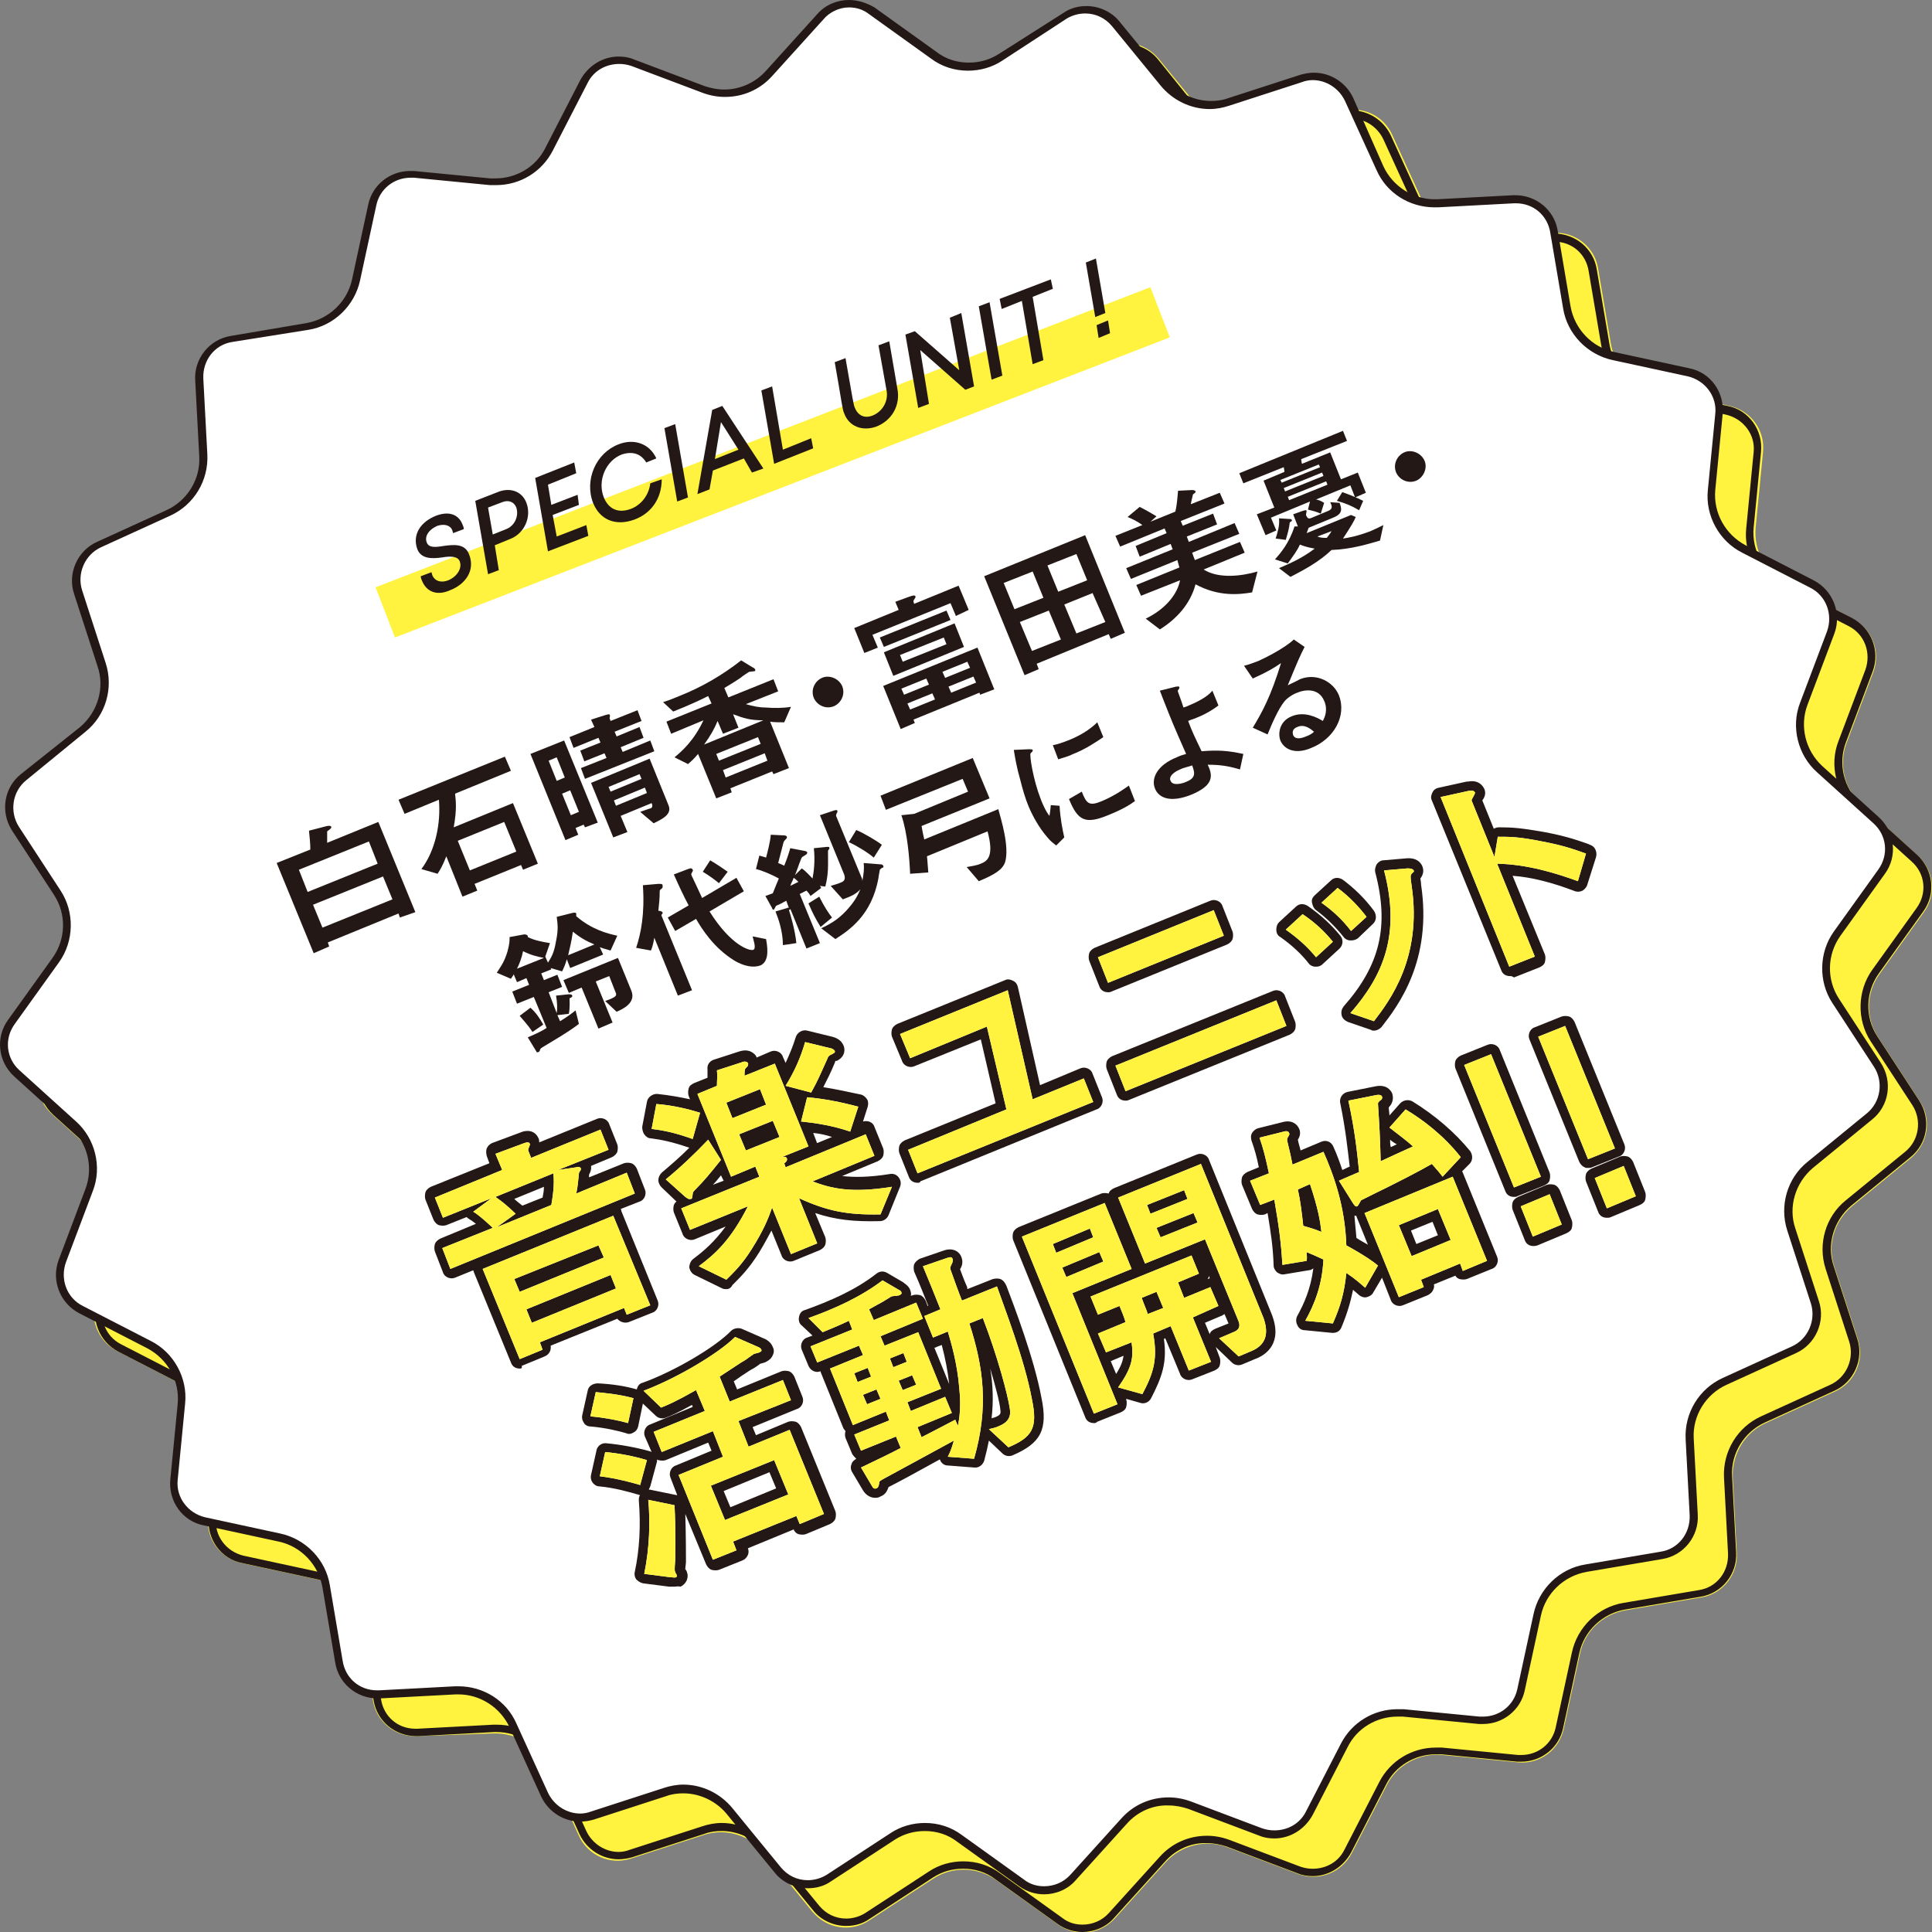 <?xml version="1.0" encoding="utf-8"?>
<!-- Generator: Adobe Illustrator 23.0.0, SVG Export Plug-In . SVG Version: 6.00 Build 0)  -->
<svg version="1.1" id="テキスト" xmlns="http://www.w3.org/2000/svg" xmlns:xlink="http://www.w3.org/1999/xlink" x="0px"
	 y="0px" width="287px" height="287px" viewBox="0 0 287 287" style="enable-background:new 0 0 287 287;" xml:space="preserve">
<rect x="0" y="0" width="287" height="287" fill="#808080" stroke="none"/>
<style type="text/css">
	.st0{fill:#FFF33F;}
	.st1{fill:#231815;}
	.st2{fill:#FFFFFF;}
</style>
<g>
	<g>
		<path class="st0" d="M275.2,91.9c2.9,1.5,4.2,4.9,3.1,7.9l-4,10.6c-1.2,3.2-0.3,6.8,2.2,9.1l8.4,7.6c2.4,2.2,2.8,5.8,0.9,8.4
			l-6.6,9.2c-2,2.8-2.1,6.5-0.2,9.4l6.2,9.5c1.8,2.7,1.2,6.3-1.3,8.4l-8.8,7.2c-2.6,2.2-3.7,5.7-2.6,9l3.5,10.8
			c1,3.1-0.5,6.4-3.4,7.7l-10.3,4.7c-3.1,1.4-5,4.6-4.9,8l0.6,11.3c0.2,3.2-2.1,6.1-5.3,6.6l-11.2,1.9c-3.4,0.6-6.1,3.1-6.8,6.5
			l-2.4,11.1c-0.7,3.2-3.6,5.3-6.8,5l-11.3-1.1c-3.4-0.3-6.7,1.5-8.2,4.5l-5.2,10.1c-1.5,2.9-4.9,4.2-7.9,3.1l-10.6-4
			c-3.2-1.2-6.8-0.3-9.1,2.2l-7.6,8.4c-2.2,2.4-5.8,2.8-8.4,0.9l-9.2-6.6c-2.8-2-6.5-2.1-9.4-0.2l-9.5,6.2c-2.7,1.8-6.3,1.2-8.4-1.3
			l-7.2-8.8c-2.2-2.6-5.7-3.7-9-2.6l-10.8,3.5c-3.1,1-6.4-0.5-7.7-3.4l-4.7-10.3c-1.4-3.1-4.6-5-8-4.9L62,257.9
			c-3.2,0.2-6.1-2.1-6.6-5.3l-1.9-11.2c-0.6-3.4-3.1-6.1-6.5-6.8l-11.1-2.4c-3.2-0.7-5.3-3.6-5-6.8l1.1-11.3
			c0.3-3.4-1.5-6.7-4.5-8.2l-10.1-5.2c-2.9-1.5-4.2-4.9-3.1-7.9l4-10.6c1.2-3.2,0.3-6.8-2.2-9.1l-8.4-7.6c-2.4-2.2-2.8-5.8-0.9-8.4
			l6.6-9.2c2-2.8,2.1-6.5,0.2-9.4L7.5,129c-1.8-2.7-1.2-6.3,1.3-8.4l8.8-7.2c2.6-2.2,3.7-5.7,2.6-9l-3.5-10.8
			c-1-3.1,0.5-6.4,3.4-7.7l10.3-4.7c3.1-1.4,5-4.6,4.9-8L34.8,62c-0.2-3.2,2.1-6.1,5.3-6.6l11.2-1.9c3.4-0.6,6.1-3.1,6.8-6.5
			l2.4-11.1c0.7-3.2,3.6-5.3,6.8-5l11.3,1.1c3.4,0.3,6.7-1.5,8.2-4.5l5.2-10.1c1.5-2.9,4.9-4.2,7.9-3.1l10.6,4
			c3.2,1.2,6.8,0.3,9.1-2.2l7.6-8.4c2.2-2.4,5.8-2.8,8.4-0.9l9.2,6.6c2.8,2,6.5,2.1,9.4,0.2l9.5-6.2c2.7-1.8,6.3-1.2,8.4,1.3
			l7.2,8.8c2.2,2.6,5.7,3.7,9,2.6l10.8-3.5c3.1-1,6.4,0.5,7.7,3.4l4.7,10.3c1.4,3.1,4.6,5,8,4.9l11.3-0.6c3.2-0.2,6.1,2.1,6.6,5.3
			l1.9,11.2c0.6,3.4,3.1,6.1,6.5,6.8l11.1,2.4c3.2,0.7,5.3,3.6,5,6.8l-1.1,11.3c-0.3,3.4,1.5,6.7,4.5,8.2L275.2,91.9z"/>
		<path class="st1" d="M131.8,6.8c1.1,0,2.1,0.3,3,1l9.2,6.6c1.6,1.2,3.5,1.8,5.5,1.8c1.8,0,3.6-0.5,5.1-1.5l9.5-6.2
			c0.8-0.5,1.8-0.8,2.8-0.8c1.6,0,3,0.7,4,1.9l7.2,8.8c1.8,2.2,4.5,3.5,7.3,3.5c1,0,2-0.2,2.9-0.5l10.8-3.5c0.5-0.2,1.1-0.3,1.6-0.3
			c2,0,3.9,1.2,4.8,3.1l4.7,10.3c1.5,3.4,4.9,5.5,8.6,5.5c0.2,0,0.3,0,0.5,0l11.3-0.6c0.1,0,0.2,0,0.3,0c2.6,0,4.7,1.8,5.1,4.4
			l1.9,11.2c0.6,3.8,3.6,6.9,7.4,7.7l11.1,2.4c2.6,0.6,4.4,3,4.1,5.6l-1.1,11.3c-0.4,3.8,1.7,7.6,5.1,9.3l10.1,5.2
			c2.4,1.2,3.4,4,2.5,6.5l-4,10.6c-1.4,3.6-0.3,7.8,2.5,10.3l8.4,7.6c2,1.8,2.3,4.7,0.7,6.9l-6.6,9.2c-2.2,3.1-2.3,7.4-0.2,10.6
			l6.2,9.5c1.4,2.2,1,5.2-1.1,6.9l-8.8,7.2c-3,2.4-4.2,6.5-3,10.2l3.5,10.8c0.8,2.5-0.4,5.3-2.8,6.4l-10.3,4.7
			c-3.5,1.6-5.7,5.2-5.5,9.1l0.6,11.3c0.1,2.7-1.7,5-4.3,5.4l-11.2,1.9c-3.8,0.6-6.9,3.6-7.7,7.4l-2.4,11.1
			c-0.5,2.4-2.6,4.1-5.1,4.1c-0.2,0-0.3,0-0.5,0l-11.3-1.1c-0.3,0-0.6,0-0.9,0c-3.6,0-6.8,2-8.4,5.1l-5.2,10.1
			c-0.9,1.8-2.7,2.8-4.7,2.8c-0.6,0-1.2-0.1-1.8-0.3l-10.6-4c-1.1-0.4-2.2-0.6-3.3-0.6c-2.7,0-5.2,1.1-7,3.1l-7.6,8.4
			c-1,1.1-2.4,1.7-3.9,1.7c-1.1,0-2.1-0.3-3-1l-9.2-6.6c-1.6-1.2-3.5-1.8-5.5-1.8c-1.8,0-3.6,0.5-5.1,1.5l-9.5,6.2
			c-0.8,0.5-1.8,0.8-2.8,0.8c-1.6,0-3-0.7-4-1.9l-7.2-8.8c-1.8-2.2-4.5-3.5-7.3-3.5c-1,0-2,0.2-2.9,0.5l-10.8,3.5
			c-0.5,0.2-1.1,0.3-1.6,0.3c-2,0-3.9-1.2-4.8-3.1l-4.7-10.3c-1.5-3.4-4.9-5.5-8.6-5.5c-0.2,0-0.3,0-0.5,0l-11.3,0.6
			c-0.1,0-0.2,0-0.3,0c-2.6,0-4.7-1.8-5.1-4.4l-1.9-11.2c-0.6-3.8-3.6-6.9-7.4-7.7l-11.1-2.4c-2.6-0.6-4.4-3-4.1-5.6l1.1-11.3
			c0.4-3.8-1.7-7.6-5.1-9.3L18,199.7c-2.4-1.2-3.4-4-2.5-6.5l4-10.6c1.4-3.6,0.3-7.8-2.5-10.3l-8.4-7.6c-2-1.8-2.3-4.7-0.7-6.9
			l6.6-9.2c2.2-3.1,2.3-7.4,0.2-10.6l-6.2-9.5c-1.4-2.2-1-5.2,1.1-6.9l8.8-7.2c3-2.4,4.2-6.5,3-10.2l-3.5-10.8
			c-0.8-2.5,0.4-5.3,2.8-6.4L31,82.3c3.5-1.6,5.7-5.2,5.5-9.1l-0.6-11.3c-0.1-2.7,1.7-5,4.3-5.4l11.2-1.9c3.8-0.6,6.9-3.6,7.7-7.4
			l2.4-11.1c0.5-2.4,2.6-4.1,5.1-4.1c0.2,0,0.3,0,0.5,0l11.3,1.1c0.3,0,0.6,0,0.9,0c3.6,0,6.8-2,8.4-5.1L92.9,18
			c0.9-1.8,2.7-2.8,4.7-2.8c0.6,0,1.2,0.1,1.8,0.3l10.6,4c1.1,0.4,2.2,0.6,3.3,0.6c2.7,0,5.2-1.1,7-3.1l7.6-8.4
			C128.9,7.4,130.3,6.8,131.8,6.8 M131.8,5.7c-1.7,0-3.5,0.7-4.7,2.1l-7.6,8.4c-1.6,1.8-3.9,2.8-6.2,2.8c-1,0-2-0.2-2.9-0.5l-10.6-4
			C99,14.2,98.3,14,97.6,14c-2.3,0-4.5,1.3-5.7,3.5l-5.2,10.1c-1.4,2.8-4.3,4.5-7.4,4.5c-0.3,0-0.5,0-0.8,0L67.2,31
			c-0.2,0-0.4,0-0.6,0c-3,0-5.6,2.1-6.2,5L58,47c-0.7,3.3-3.4,5.9-6.8,6.5l-11.2,1.9c-3.2,0.5-5.5,3.4-5.3,6.6l0.6,11.3
			c0.2,3.4-1.8,6.6-4.9,8L20.2,86c-2.9,1.3-4.4,4.7-3.4,7.7l3.5,10.8c1.1,3.2,0,6.8-2.6,9l-8.8,7.2c-2.5,2-3.1,5.6-1.3,8.4l6.2,9.5
			c1.9,2.9,1.8,6.6-0.2,9.4l-6.6,9.2c-1.9,2.6-1.5,6.2,0.9,8.4l8.4,7.6c2.5,2.3,3.4,5.9,2.2,9.1l-4,10.6c-1.1,3,0.2,6.4,3.1,7.9
			l10.1,5.2c3,1.6,4.8,4.8,4.5,8.2L31,225.4c-0.3,3.2,1.8,6.2,5,6.8l11.1,2.4c3.3,0.7,5.9,3.4,6.5,6.8l1.9,11.2
			c0.5,3.1,3.2,5.3,6.3,5.3c0.1,0,0.2,0,0.3,0l11.3-0.6c0.1,0,0.3,0,0.4,0c3.2,0,6.2,1.9,7.6,4.9l4.7,10.3c1.1,2.3,3.4,3.7,5.8,3.7
			c0.6,0,1.3-0.1,2-0.3l10.8-3.5c0.8-0.3,1.7-0.4,2.5-0.4c2.4,0,4.8,1.1,6.4,3l7.2,8.8c1.2,1.5,3.1,2.3,4.9,2.3c1.2,0,2.4-0.3,3.4-1
			l9.5-6.2c1.4-0.9,2.9-1.3,4.5-1.3c1.7,0,3.4,0.5,4.8,1.6l9.2,6.6c1.1,0.8,2.4,1.2,3.7,1.2c1.7,0,3.5-0.7,4.7-2.1l7.6-8.4
			c1.6-1.8,3.9-2.8,6.2-2.7c1,0,2,0.2,2.9,0.5l10.6,4c0.7,0.3,1.5,0.4,2.2,0.4c2.3,0,4.5-1.3,5.7-3.5l5.2-10.1
			c1.4-2.8,4.3-4.5,7.4-4.5c0.3,0,0.5,0,0.8,0l11.3,1.1c0.2,0,0.4,0,0.6,0c3,0,5.6-2.1,6.2-5l2.4-11.1c0.7-3.3,3.4-5.9,6.8-6.5
			l11.2-1.9c3.2-0.5,5.5-3.4,5.3-6.6l-0.6-11.3c-0.2-3.4,1.8-6.6,4.9-8l10.3-4.7c2.9-1.3,4.4-4.7,3.4-7.7l-3.5-10.8
			c-1.1-3.2,0-6.8,2.6-9l8.8-7.2c2.5-2,3.1-5.6,1.3-8.4l-6.2-9.5c-1.9-2.9-1.8-6.6,0.2-9.4l6.6-9.2c1.9-2.6,1.5-6.2-0.9-8.4
			l-8.4-7.6c-2.5-2.3-3.4-5.9-2.2-9.1l4-10.6c1.1-3-0.2-6.4-3.1-7.9l-10.1-5.2c-3-1.6-4.8-4.8-4.5-8.2l1.1-11.3
			c0.3-3.2-1.8-6.2-5-6.8L245.6,58c-3.3-0.7-5.9-3.4-6.5-6.8l-1.9-11.2c-0.5-3.1-3.2-5.3-6.3-5.3c-0.1,0-0.2,0-0.3,0l-11.3,0.6
			c-0.1,0-0.3,0-0.4,0c-3.2,0-6.2-1.9-7.6-4.9l-4.7-10.3c-1.1-2.3-3.4-3.7-5.8-3.7c-0.6,0-1.3,0.1-2,0.3l-10.8,3.5
			c-0.8,0.3-1.7,0.4-2.5,0.4c-2.4,0-4.8-1.1-6.4-3L172,8.8c-1.2-1.5-3.1-2.3-4.9-2.3c-1.2,0-2.4,0.3-3.4,1l-9.5,6.2
			c-1.4,0.9-2.9,1.3-4.5,1.3c-1.7,0-3.4-0.5-4.8-1.6l-9.2-6.6C134.4,6.1,133.1,5.7,131.8,5.7L131.8,5.7z"/>
		<path class="st2" d="M155.2,280.7c-1.2,0-2.4-0.4-3.4-1.1l-9.2-6.6c-1.5-1.1-3.3-1.7-5.2-1.7c-1.7,0-3.4,0.5-4.8,1.4l-9.5,6.2
			c-0.9,0.6-2,0.9-3.1,0.9c-1.7,0-3.4-0.8-4.5-2.1l-7.2-8.8c-1.7-2.1-4.2-3.2-6.9-3.2c-0.9,0-1.8,0.1-2.7,0.4l-10.8,3.5
			c-0.6,0.2-1.2,0.3-1.8,0.3c-2.3,0-4.3-1.3-5.3-3.4l-4.7-10.3c-1.4-3.2-4.6-5.2-8.1-5.2c-0.2,0-0.3,0-0.5,0l-11.3,0.6
			c-0.1,0-0.2,0-0.3,0c-2.8,0-5.2-2-5.7-4.8l-1.9-11.2c-0.6-3.6-3.4-6.5-6.9-7.2L30.4,226c-2.9-0.6-4.8-3.3-4.5-6.2l1.1-11.3
			c0.4-3.6-1.6-7.1-4.8-8.8l-10.1-5.2c-2.6-1.3-3.8-4.4-2.8-7.2l4-10.6c1.3-3.4,0.3-7.3-2.4-9.7l-8.4-7.6c-2.2-2-2.5-5.3-0.8-7.7
			l6.6-9.2c2.1-2.9,2.2-7,0.2-10l-6.2-9.5c-1.6-2.5-1.1-5.7,1.2-7.6l8.8-7.2c2.8-2.3,3.9-6.2,2.8-9.6l-3.5-10.8
			c-0.9-2.8,0.4-5.8,3.1-7L25,76.1c3.3-1.5,5.4-4.9,5.2-8.6l-0.6-11.3c-0.2-2.9,1.9-5.5,4.8-6l11.2-1.9c3.6-0.6,6.5-3.4,7.2-6.9
			l2.4-11.1c0.6-2.6,2.9-4.6,5.6-4.6c0.2,0,0.4,0,0.6,0L72.8,27c0.3,0,0.6,0,0.9,0c3.4,0,6.4-1.9,7.9-4.8l5.2-10.1
			c1-1.9,3-3.2,5.2-3.2c0.7,0,1.4,0.1,2,0.4l10.6,4c1,0.4,2,0.6,3.1,0.6c2.5,0,4.9-1.1,6.6-2.9l7.6-8.4c1.1-1.2,2.7-1.9,4.3-1.9
			c1.2,0,2.4,0.4,3.4,1.1l9.2,6.6c1.5,1.1,3.3,1.7,5.2,1.7c1.7,0,3.4-0.5,4.8-1.4l9.5-6.2c0.9-0.6,2-0.9,3.1-0.9
			c1.7,0,3.4,0.8,4.5,2.1l7.2,8.8c1.7,2.1,4.2,3.2,6.9,3.2c0.9,0,1.8-0.1,2.7-0.4l10.8-3.5c0.6-0.2,1.2-0.3,1.8-0.3
			c2.3,0,4.3,1.3,5.3,3.4l4.7,10.3c1.4,3.2,4.6,5.2,8.1,5.2c0.2,0,0.3,0,0.5,0l11.3-0.6c0.1,0,0.2,0,0.3,0c2.8,0,5.2,2,5.7,4.8
			l1.9,11.2c0.6,3.6,3.4,6.5,6.9,7.2l11.1,2.4c2.9,0.6,4.8,3.3,4.5,6.2l-1.1,11.3c-0.4,3.6,1.6,7.1,4.8,8.8l10.1,5.2
			c2.6,1.3,3.8,4.4,2.8,7.2l-4,10.6c-1.3,3.4-0.3,7.3,2.4,9.7l8.4,7.6c2.2,2,2.5,5.3,0.8,7.7l-6.6,9.2c-2.1,2.9-2.2,7-0.2,10
			l6.2,9.5c1.6,2.5,1.1,5.7-1.2,7.6L269,173c-2.8,2.3-3.9,6.2-2.8,9.6l3.5,10.8c0.9,2.8-0.4,5.8-3.1,7l-10.3,4.7
			c-3.3,1.5-5.4,4.9-5.2,8.5l0.6,11.3c0.2,2.9-1.9,5.5-4.8,6l-11.2,1.9c-3.6,0.6-6.5,3.4-7.2,6.9l-2.4,11.1
			c-0.6,2.6-2.9,4.6-5.6,4.6c-0.2,0-0.4,0-0.6,0l-11.3-1.1c-0.3,0-0.6,0-0.9,0c-3.4,0-6.4,1.9-7.9,4.8l-5.2,10.1
			c-1,1.9-3,3.2-5.2,3.2c-0.7,0-1.4-0.1-2-0.4l-10.6-4c-1-0.4-2-0.6-3.1-0.6c-2.5,0-4.9,1.1-6.6,2.9l-7.6,8.4
			C158.4,280,156.8,280.7,155.2,280.7z"/>
		<path class="st1" d="M126.1,1.1c1.1,0,2.1,0.3,3,1l9.2,6.6c1.6,1.2,3.5,1.8,5.5,1.8c1.8,0,3.6-0.5,5.1-1.5l9.5-6.2
			c0.8-0.5,1.8-0.8,2.8-0.8c1.6,0,3,0.7,4,1.9l7.2,8.8c1.8,2.2,4.5,3.5,7.3,3.5c1,0,2-0.2,2.9-0.5l10.8-3.5c0.5-0.2,1.1-0.3,1.6-0.3
			c2,0,3.9,1.2,4.8,3.1l4.7,10.3c1.5,3.4,4.9,5.5,8.6,5.5c0.2,0,0.3,0,0.5,0l11.3-0.6c0.1,0,0.2,0,0.3,0c2.6,0,4.7,1.8,5.1,4.4
			l1.9,11.2c0.6,3.8,3.6,6.9,7.4,7.7l11.1,2.4c2.6,0.6,4.4,3,4.1,5.6l-1.1,11.3c-0.4,3.8,1.7,7.6,5.1,9.3l10.1,5.2
			c2.4,1.2,3.4,4,2.5,6.5l-4,10.6c-1.4,3.6-0.3,7.8,2.5,10.3l8.4,7.6c2,1.8,2.3,4.7,0.7,6.9l-6.6,9.2c-2.2,3.1-2.3,7.4-0.2,10.6
			l6.2,9.5c1.4,2.2,1,5.2-1.1,6.9l-8.8,7.2c-3,2.4-4.2,6.5-3,10.2l3.5,10.8c0.8,2.5-0.4,5.3-2.8,6.4l-10.3,4.7
			c-3.5,1.6-5.7,5.2-5.5,9.1l0.6,11.3c0.1,2.7-1.7,5-4.3,5.4l-11.2,1.9c-3.8,0.6-6.9,3.6-7.7,7.4l-2.4,11.1
			c-0.5,2.4-2.6,4.1-5.1,4.1c-0.2,0-0.3,0-0.5,0l-11.3-1.1c-0.3,0-0.6,0-0.9,0c-3.6,0-6.8,2-8.4,5.1l-5.2,10.1
			c-0.9,1.8-2.7,2.8-4.7,2.8c-0.6,0-1.2-0.1-1.8-0.3l-10.6-4c-1.1-0.4-2.2-0.6-3.3-0.6c-2.7,0-5.2,1.1-7,3.1l-7.6,8.4
			c-1,1.1-2.4,1.7-3.9,1.7c-1.1,0-2.1-0.3-3-1l-9.2-6.6c-1.6-1.2-3.5-1.8-5.5-1.8c-1.8,0-3.6,0.5-5.1,1.5l-9.5,6.2
			c-0.8,0.5-1.8,0.8-2.8,0.8c-1.6,0-3-0.7-4-1.9l-7.2-8.8c-1.8-2.2-4.5-3.5-7.3-3.5c-1,0-2,0.2-2.9,0.5l-10.8,3.5
			c-0.5,0.2-1.1,0.3-1.6,0.3c-2,0-3.9-1.2-4.8-3.1L76.7,256c-1.5-3.4-4.9-5.5-8.6-5.5c-0.2,0-0.3,0-0.5,0l-11.3,0.6
			c-0.1,0-0.2,0-0.3,0c-2.6,0-4.7-1.8-5.1-4.4L49,235.5c-0.6-3.8-3.6-6.9-7.4-7.7l-11.1-2.4c-2.6-0.6-4.4-3-4.1-5.6l1.1-11.3
			c0.4-3.8-1.7-7.6-5.1-9.3l-10.1-5.2c-2.4-1.2-3.4-4-2.5-6.5l4-10.6c1.4-3.6,0.3-7.8-2.5-10.3L2.9,159c-2-1.8-2.3-4.7-0.7-6.9
			l6.6-9.2c2.2-3.1,2.3-7.4,0.2-10.6l-6.2-9.5c-1.4-2.2-1-5.2,1.1-6.9l8.8-7.2c3-2.4,4.2-6.5,3-10.2l-3.5-10.8
			c-0.8-2.5,0.4-5.3,2.8-6.4l10.3-4.7c3.5-1.6,5.7-5.2,5.5-9.1l-0.6-11.3c-0.1-2.7,1.7-5,4.3-5.4L45.8,49c3.8-0.6,6.9-3.6,7.7-7.4
			l2.4-11.1c0.5-2.4,2.6-4.1,5.1-4.1c0.2,0,0.3,0,0.5,0l11.3,1.1c0.3,0,0.6,0,0.9,0c3.6,0,6.8-2,8.4-5.1l5.2-10.1
			c0.9-1.8,2.7-2.8,4.7-2.8c0.6,0,1.2,0.1,1.8,0.3l10.6,4c1.1,0.4,2.2,0.6,3.3,0.6c2.7,0,5.2-1.1,7-3.1l7.6-8.4
			C123.2,1.8,124.7,1.1,126.1,1.1 M126.1,0c-1.7,0-3.5,0.7-4.7,2.1l-7.6,8.4c-1.6,1.8-3.9,2.8-6.2,2.8c-1,0-2-0.2-2.9-0.5l-10.6-4
			c-0.7-0.3-1.5-0.4-2.2-0.4c-2.3,0-4.5,1.3-5.7,3.5l-5.2,10.1c-1.4,2.8-4.3,4.5-7.4,4.5c-0.3,0-0.5,0-0.8,0l-11.3-1.1
			c-0.2,0-0.4,0-0.6,0c-3,0-5.6,2.1-6.2,5l-2.4,11.1c-0.7,3.3-3.4,5.9-6.8,6.5l-11.2,1.9c-3.2,0.5-5.5,3.4-5.3,6.6l0.6,11.3
			c0.2,3.4-1.8,6.6-4.9,8l-10.3,4.7c-2.9,1.3-4.4,4.7-3.4,7.7l3.5,10.8c1.1,3.2,0,6.8-2.6,9L3.1,115c-2.5,2-3.1,5.6-1.3,8.4l6.2,9.5
			c1.9,2.9,1.8,6.6-0.2,9.4l-6.6,9.2c-1.9,2.6-1.5,6.2,0.9,8.4l8.4,7.6c2.5,2.3,3.4,5.9,2.2,9.1l-4,10.6c-1.1,3,0.2,6.4,3.1,7.9
			l10.1,5.2c3,1.6,4.8,4.8,4.5,8.2l-1.1,11.3c-0.3,3.2,1.8,6.2,5,6.8l11.1,2.4c3.3,0.7,5.9,3.4,6.5,6.8l1.9,11.2
			c0.5,3.1,3.2,5.3,6.3,5.3c0.1,0,0.2,0,0.3,0l11.3-0.6c0.1,0,0.3,0,0.4,0c3.2,0,6.2,1.9,7.6,4.9l4.7,10.3c1.1,2.3,3.4,3.7,5.8,3.7
			c0.6,0,1.3-0.1,2-0.3l10.8-3.5c0.8-0.3,1.7-0.4,2.5-0.4c2.4,0,4.8,1.1,6.4,3l7.2,8.8c1.2,1.5,3.1,2.3,4.9,2.3c1.2,0,2.4-0.3,3.4-1
			l9.5-6.2c1.4-0.9,2.9-1.3,4.5-1.3c1.7,0,3.4,0.5,4.8,1.6l9.2,6.6c1.1,0.8,2.4,1.2,3.7,1.2c1.7,0,3.5-0.7,4.7-2.1l7.6-8.4
			c1.6-1.8,3.9-2.8,6.2-2.7c1,0,2,0.2,2.9,0.5l10.6,4c0.7,0.3,1.5,0.4,2.2,0.4c2.3,0,4.5-1.3,5.7-3.5l5.2-10.1
			c1.4-2.8,4.3-4.5,7.4-4.5c0.3,0,0.5,0,0.8,0l11.3,1.1c0.2,0,0.4,0,0.6,0c3,0,5.6-2.1,6.2-5l2.4-11.1c0.7-3.3,3.4-5.9,6.8-6.5
			l11.2-1.9c3.2-0.5,5.5-3.4,5.3-6.6l-0.6-11.3c-0.2-3.4,1.8-6.6,4.9-8l10.3-4.7c2.9-1.3,4.4-4.7,3.4-7.7l-3.5-10.8
			c-1.1-3.2,0-6.8,2.6-9l8.8-7.2c2.5-2,3.1-5.6,1.3-8.4l-6.2-9.5c-1.9-2.9-1.8-6.6,0.2-9.4l6.6-9.2c1.9-2.6,1.5-6.2-0.9-8.4
			l-8.4-7.6c-2.5-2.3-3.4-5.9-2.2-9.1l4-10.6c1.1-3-0.2-6.4-3.1-7.9l-10.1-5.2c-3-1.6-4.8-4.8-4.5-8.2l1.1-11.3
			c0.3-3.2-1.8-6.2-5-6.8l-11.1-2.4c-3.3-0.7-5.9-3.4-6.5-6.8l-1.9-11.2c-0.5-3.1-3.2-5.3-6.3-5.3c-0.1,0-0.2,0-0.3,0l-11.3,0.6
			c-0.1,0-0.3,0-0.4,0c-3.2,0-6.2-1.9-7.6-4.9L201,14.5c-1.1-2.3-3.4-3.7-5.8-3.7c-0.6,0-1.3,0.1-2,0.3l-10.8,3.5
			c-0.8,0.3-1.7,0.4-2.5,0.4c-2.4,0-4.8-1.1-6.4-3l-7.2-8.8c-1.2-1.5-3.1-2.3-4.9-2.3c-1.2,0-2.4,0.3-3.4,1L148.4,8
			c-1.4,0.9-2.9,1.3-4.5,1.3c-1.7,0-3.4-0.5-4.8-1.6l-9.2-6.6C128.7,0.4,127.4,0,126.1,0L126.1,0z"/>
	</g>
	<g>
		<g>
			<path class="st2" d="M59.4,136.3l-0.2-0.6L48.7,140l0.2,0.6l-2.3,1l-5.5-13.4l5-2c0-1-0.1-1.7-0.2-2.8l2.7-0.7
				c0.1,0,0.5-0.1,0.6,0.1c0.1,0.2-0.2,0.4-0.6,0.7c0,0.6,0,1,0,1.7l7.6-3.1l5.5,13.4L59.4,136.3z M54.8,125l-10.4,4.2l1.3,3.3
				l10.4-4.2L54.8,125z M56.9,130.2l-10.4,4.2l1.4,3.4l10.4-4.2L56.9,130.2z"/>
			<path class="st2" d="M67.6,117.9c0.1,1,0.3,2.2-0.2,5l8.8-3.6l3.7,9l-2.2,0.9l-0.3-0.7l-6.9,2.8l0.4,1l-2.2,0.9l-2.4-6
				c-0.5,1.3-0.9,2-1.3,2.6l-2.4-0.7c2.1-2.8,2.9-6.8,2.6-10.3l-5.1,2.1l-0.9-2.1l15.8-6.4l0.9,2.1L67.6,117.9z M74.9,122.1
				l-6.9,2.8l1.8,4.4l6.9-2.8L74.9,122.1z"/>
			<path class="st2" d="M86.9,122.9l-0.2-0.4l-1.2,0.5l0.4,1l-1.9,0.8L78.8,112l5-2l5,12.2L86.9,122.9z M82.7,112.5l-1.2,0.5l1.2,3
				l1.2-0.5L82.7,112.5z M84.7,117.4l-1.2,0.5l1.3,3.2l1.2-0.5L84.7,117.4z M86.9,115.7l-0.6-1.6l3.8-1.5l-0.3-0.7l-3,1.2l-0.6-1.6
				l3-1.2l-0.3-0.7l-3.7,1.5l-0.6-1.6l3.7-1.5l-0.5-1.1l2.2-0.7c0.1,0,0.5-0.2,0.6,0c0,0.1,0,0.2,0,0.3c-0.1,0.2,0,0.3,0.1,0.6
				l4-1.6l0.6,1.6l-4,1.6l0.3,0.7l3.4-1.4l0.6,1.6l-3.4,1.4l0.3,0.7l4.1-1.7l0.6,1.6L86.9,115.7z M97.1,122.3l-2-1.7
				c0.9-0.3,1.4-0.5,1.5-0.5c0.3-0.1,0.3-0.3,0.3-0.5l-0.1-0.3l-4.6,1.9l1,2.4l-2.1,0.8l-3.3-8.1l8.7-3.6l2.8,6.9
				C99.9,121,98.3,121.7,97.1,122.3z M95,115l-4.6,1.9l0.3,0.7l4.6-1.9L95,115z M95.8,117l-4.6,1.9l0.3,0.8l4.6-1.9L95.8,117z"/>
			<path class="st2" d="M116.5,107.3c-0.9,0-1.5,0-2.1-0.1l2.8,6.9l-2.3,0.9l-0.2-0.4l-6.2,2.5l0.2,0.6l-2.3,0.9l-2.7-6.6
				c-0.6,0.7-0.9,1-1.5,1.5l-2-1c1.1-0.9,2.9-2.5,4.3-5.5l-4.8,2l-0.7-1.8l6.7-2.7l-0.5-1.1c-1.2,0.6-2.9,1.4-5.2,2.3l-1.5-1.4
				c1-0.3,1.9-0.7,2.4-0.9c3.3-1.3,6.4-3.1,9.2-5.3l1.8,1.1c0.1,0,0.2,0.1,0.3,0.3c0,0.1,0,0.2-0.1,0.2c-0.1,0-0.6,0.1-0.8,0.1
				c-0.2,0.1-1.1,0.7-1.3,0.9c-0.3,0.2-1.2,0.8-2.4,1.5l0.6,1.4l6.7-2.7l0.7,1.8l-4.8,1.9c1,0.3,2,0.5,2.9,0.5
				c1.3,0.1,2.6,0.1,3.8-0.1L116.5,107.3z M108.9,106.1l0.8,2l-2.3,0.9l-0.8-1.9c-0.5,1.2-1,2.1-2,3.5l8.8-3.6
				C111.4,107,110.5,106.7,108.9,106.1z M112.6,109.5l-6.2,2.5l0.4,1l6.2-2.5L112.6,109.5z M113.6,111.9l-6.2,2.5l0.4,1.1l6.2-2.5
				L113.6,111.9z"/>
			<path class="st2" d="M123.9,104.9c-1.2,0.5-2.5-0.1-3-1.2c-0.5-1.2,0.1-2.5,1.2-3c1.1-0.5,2.5,0.1,3,1.2
				C125.6,103.1,125,104.4,123.9,104.9z"/>
			<path class="st2" d="M142,91.5l-0.8-1.9l-11.6,4.7l0.8,1.9l-2,0.8l-1.5-3.7l6.6-2.7l-0.5-1.2l1.9-0.7c0.8-0.3,1-0.3,1.1-0.1
				c0,0.1,0,0.2-0.1,0.3c-0.2,0.3-0.2,0.3-0.2,0.5l0.1,0.3l6.6-2.7l1.5,3.6L142,91.5z M131.3,96.1l-0.6-1.4l9.9-4l0.6,1.4
				L131.3,96.1z M145.6,103.2l-0.1-0.3l-9.8,4l0.2,0.5l-2.1,0.9l-2.6-6.4l14-5.7l2.5,6.2L145.6,103.2z M132.7,100.4l-1.4-3.5
				l10.5-4.3l1.4,3.5L132.7,100.4z M140.2,94.7l-6.5,2.6l0.4,1l6.5-2.6L140.2,94.7z M137.6,100.8l-3.7,1.5l0.4,0.9l3.7-1.5
				L137.6,100.8z M138.5,103l-3.7,1.5l0.4,0.9l3.7-1.5L138.5,103z M143.7,98.3l-3.7,1.5l0.4,0.9l3.7-1.5L143.7,98.3z M144.6,100.5
				l-3.7,1.5l0.4,0.9l3.7-1.5L144.6,100.5z"/>
			<path class="st2" d="M165,94.9l-0.3-0.7L154,98.6l0.3,0.8l-2.1,0.9l-6-14.7l15-6.1l5.9,14.5L165,94.9z M153.4,84.9l-4.3,1.7
				l1.6,3.9l4.3-1.7L153.4,84.9z M155.8,90.7l-4.3,1.7l1.8,4.3l4.3-1.7L155.8,90.7z M159.9,82.3l-4.3,1.7l1.6,3.9l4.3-1.7
				L159.9,82.3z M162.3,88.1l-4.2,1.7l1.8,4.3l4.3-1.7L162.3,88.1z"/>
			<path class="st2" d="M186,88c-1.8,0.3-4.9,0.7-8.4-1.2c-0.8,3-2.9,5.2-5.3,6.7l-2.1-1.6c2.9-1.4,4.7-3.6,5.1-5.7l-5.8,2.3
				l-0.7-1.6l6.4-2.6c-0.1-0.4-0.2-0.7-0.3-1.1l-6.9,2.8l-0.7-1.6l6.9-2.8l-0.3-0.8l-4.6,1.9l-0.6-1.6l4.6-1.9l-0.3-0.7l-6.6,2.7
				l-0.7-1.6l4-1.6c-0.8-0.6-1.7-1-2.2-1.2l1.8-1.5c1,0.5,2,1.1,2.5,1.4l-0.9,0.8l3.7-1.5c0.2-0.8,0.3-1.9,0.4-3.1l2-0.1
				c0.2,0,0.5,0,0.6,0.2c0,0.1,0,0.1,0,0.1c0,0.1-0.4,0.3-0.4,0.4c0,0.1-0.3,1.2-0.3,1.4l4.3-1.7l0.7,1.6l-6.5,2.6l0.3,0.7l4.5-1.8
				l0.6,1.6l-4.5,1.8l0.3,0.8l6.8-2.8l0.7,1.6l-7,2.8c0.1,0.3,0.2,0.6,0.4,1.1l6.7-2.7l0.7,1.6l-6.1,2.5c2.2,1.4,5.6,1,8,0.3L186,88
				z"/>
			<path class="st2" d="M193.3,68.2c0,0.2,0,0.2,0.1,0.7l4.2-1.7l1.6,4l2.5-1l1.2,3l-1.6,0.7l-0.7-1.8l-5.1,2.1
				c0.5,0.1,0.7,0.2,1.2,0.5l-0.5,1.6c-0.7-0.3-1.1-0.4-1.9-0.6l0.3-1.2l-5.8,2.4l0.8,1.9l-1.6,0.7l-1.3-3.1l2.6-1l-1.6-4l3.1-1.3
				c0-0.2,0-0.2-0.1-0.7l-6,2.4l-0.6-1.5l15.4-6.3l0.6,1.5L193.3,68.2z M205,80.3c-1.7,0.5-4.3,1.3-7.2,1.4c-1.9,1.8-4,2.9-6.1,4
				l-1.7-1.3c1.6-0.7,3.3-1.4,5.3-2.9c-1.1-0.2-1.7-0.4-2.2-0.6c-0.4,0.9-1,1.7-1.8,2.8l-1.9-0.6c0.8-0.9,2.1-2.4,2.9-4.9l0.5,0
				l-0.7-1.8l1.4-0.5c0.4-0.1,0.5-0.2,0.6,0c0,0.1-0.1,0.5-0.1,0.6c0.2,0.4,0.3,0.7,0.9,0.4l2.4-1c0.7-0.3,0.6-0.7,0.3-1.3l1.4,0.1
				c0.4,1.1,0.4,1.7-1.2,2.3l-3.4,1.4c-0.1,0.3-0.2,0.5-0.3,0.8l6.6-2.7l0.7,0.3c-0.2,0.5-0.7,1.4-1.9,3.2c0.7-0.1,2-0.3,4.1-1.1
				c0.9-0.4,1.5-0.7,1.9-0.9L205,80.3z M191.6,77.6c-0.1,0.9-0.3,1.6-0.6,2.6l-1.5-0.2c0.3-1,0.6-1.8,0.5-3l1.6,0.1
				c0.1,0,0.3,0,0.3,0.2C192,77.4,191.7,77.5,191.6,77.6z M195.9,69l-5.7,2.3l0.2,0.4l5.7-2.3L195.9,69z M196.4,70.2l-5.7,2.3
				l0.2,0.5l5.7-2.3L196.4,70.2z M197,71.5l-5.7,2.3l0.2,0.5l5.7-2.3L197,71.5z M195.7,79.7c0.5,0.2,0.8,0.2,1.4,0.2
				c0.2-0.3,0.5-0.6,0.7-1L195.7,79.7z M201.9,75.8c-1-0.6-1.9-1-3.3-1.4l0.8-1.3c1.1,0.4,2.1,0.8,3.1,1.3L201.9,75.8z"/>
			<path class="st2" d="M210.4,71.4c-1.2,0.5-2.5-0.1-3-1.2c-0.5-1.2,0.1-2.5,1.2-3c1.1-0.5,2.5,0.1,3,1.2S211.5,70.9,210.4,71.4z"
				/>
			<path class="st2" d="M90.7,141.2c-0.7-0.2-1.1-0.3-1.6-0.5l0.5,1.1l-4.9,2l-0.5-1.3c-0.2,0.7-0.4,1.2-0.7,1.8l-1.7-0.5l0.1,0.2
				l-1.5,0.6l0.4,1l2-0.8l0.7,1.8l-2,0.8l1.2,3.1c0.1-0.6,0.1-1.5-0.1-2.6l1.9-0.2c0.4,0,0.5,0.1,0.5,0.2c0.1,0.1-0.1,0.3-0.4,0.4
				c0,0.1,0.1,1.3-0.1,2.3l-1.7,0.2l0.4,0.9c1-0.6,1.8-1.2,2.3-1.6l0.5,2c-1.7,1.3-3.5,2.3-5.3,3.4c-0.3,0.2-0.4,0.2-0.5,0.5
				c0,0.1-0.1,0.3-0.3,0.3c-0.2,0.1-0.2-0.1-0.4-0.4l-1.1-1.8c1.2-0.5,2.4-1.1,2.8-1.4l-1.9-4.6l-2.5,1l-0.7-1.8l2.5-1l-0.4-1
				l-1.4,0.6l-0.5-1.2c0,0.2-0.1,0.2-0.4,0.7l-2.1-0.9c0.5-0.8,1.1-1.5,1.6-3.2c0.3-1.1,0.3-1.6,0.3-2.1l2.2-0.4
				c0.2,0,0.4,0.1,0.5,0.2c0,0.1,0,0.1,0,0.2c1,0.5,2.1,0.7,3.3,0.9l-0.7,2l0.4,0.9c0.5-0.8,0.9-1.4,1.2-3.2
				c0.4-1.9,0.2-2.7,0.1-3.6l2.4-0.6c0.1,0,0.4-0.1,0.5,0.1c0,0.1,0,0.2,0,0.4c2.3,2,4.7,2.6,6.1,2.9L90.7,141.2z M77.7,141.3
				c-0.2,1-0.5,1.8-0.9,2.6l4-1.6C79.8,142.1,78.9,141.9,77.7,141.3z M79.1,153.3c-0.7-1.1-1.6-2-1.9-2.4l1.6-1.2
				c0.8,0.7,1.4,1.6,1.9,2.5L79.1,153.3z M91.6,150.3l-1.7-1.6c1.7-0.6,1.8-0.8,1.5-1.4l-0.9-2.3l-2,0.8l2.5,6.1l-2.1,0.9l-2.5-6.1
				l-1.9,0.8l-0.8-1.9l8.1-3.3l2,4.9C94.5,149,92.5,149.9,91.6,150.3z M85.1,138.4c-0.2,1.5-0.5,2.6-0.7,3.5l3.9-1.6
				C87.1,139.8,86.2,139.3,85.1,138.4z"/>
			<path class="st2" d="M98.3,132c-0.3,0.2-0.3,0.3-0.3,0.4c0,1.2-0.1,1.8-0.2,2.9c0.3,0,0.5,0.1,0.6,0.2c0.1,0.1,0,0.3-0.1,0.3
				c0,0.1-0.1,0.2,0,0.3l4.5,11l-2.1,0.8l-3.5-8.6c-0.1,0.5-0.2,1.2-0.5,1.9l-2.2-0.4c0.7-2.1,1.3-5,1-9.3l2.3-0.2
				c0.4,0,0.5,0,0.6,0.1C98.5,131.8,98.4,131.9,98.3,132z M113,143.4c-1.6,0.6-3.4-0.4-3.9-0.7c-3.1-1.9-4.9-4.8-5.7-6.2l-3.1,1.8
				l-1.1-2l3.1-1.8c-0.7-1.3-1.4-2.8-2.2-4.6l2.1-0.8c0.5-0.2,0.6-0.1,0.7,0.1c0.1,0.1,0,0.2-0.1,0.4c-0.2,0.3-0.1,0.4,0.1,0.8
				c0.2,0.4,0.7,1.5,1.4,3l5.1-3l1.1,2l-5.1,3c3.2,5.1,6,5.9,6.5,5.7c0.5-0.2,0-1.5-0.1-2l2,0.4C114.2,141.6,114,142.9,113,143.4z
				 M106.8,131.2c-0.6-0.5-1.4-1.1-2.4-1.7l1.1-1.7c1,0.6,1.9,1.2,2.6,1.7L106.8,131.2z"/>
			<path class="st2" d="M123.2,126.1c-0.2,0.2-0.2,0.3-0.2,0.3c0,2.3,0.1,3.3-0.4,5.3l-0.8-0.1c0.1,0.1,0.1,0.2,0.2,0.3l-1.6,1.2
				c-0.1-0.2-0.3-0.5-0.6-0.8c-0.2,0.1-0.8,0.4-1,0.5l3,7.3l-2,0.8l-2.4-5.9c0,0.1,0,0.1-0.2,0.2c0.2,0.6,0.9,2.9,1.1,4.9l-2,0.3
				c0-2.1-0.7-4-1.1-5l1.7-0.5c0.2-0.1,0.2-0.1,0.3,0l-0.4-1.1c-0.5,0.3-1.1,0.6-1.4,0.7c-0.1,0.1-0.2,0.1-0.2,0.2
				c0,0.1-0.2,0.3-0.2,0.4c-0.2,0.1-0.3-0.1-0.3-0.2l-1-1.8l1.1-0.4c0.4-1,0.6-1.5,0.9-2.2c-1.1-0.6-2.5-1.2-3.4-1.4l0.5-2
				c0.3,0.1,0.8,0.2,1,0.3c0.2-0.8,0.6-2.2,0.7-3.4l2,0.1c0,0,0.3,0,0.4,0.2c0,0.1,0,0.2-0.1,0.3c-0.3,0.3-0.3,0.3-0.4,0.5
				c-0.3,1.2-0.7,2.7-0.8,3.1c0.5,0.2,0.7,0.3,0.9,0.4c0.6-1.5,0.7-2,0.9-2.6l2.1,0.4c0.1,0,0.4,0.1,0.4,0.2
				c0.1,0.2-0.2,0.4-0.4,0.5c-0.3,0.2-0.4,0.2-0.5,0.5c-0.4,1-0.5,1.4-0.9,2.4l1-1c0.6,0.4,1.2,1.1,1.6,1.5c0.2-1,0.4-2.6,0.2-4.5
				l2-0.2c0.1,0,0.3,0,0.3,0.1C123.2,125.9,123.2,126,123.2,126.1z M117.9,130.4c-0.2,0.6-0.3,0.6-0.5,1.2c0.6-0.3,0.6-0.3,1.2-0.6
				C118.5,130.9,118.2,130.6,117.9,130.4z M121.9,137.7c-0.8-1.3-1.2-2.1-1.8-3.5l1.6-1c0.7,1.4,1.4,2.5,1.9,3.1L121.9,137.7z
				 M131.1,128.9c-0.1,0-0.3,0.2-0.4,0.3c0,0.1-0.2,1-0.2,1.2c-1,5.6-4.4,7.8-6.4,9.1l-2.1-1.6c1-0.5,2.3-1.1,3.7-2.6
				c1.2-1.3,1.7-2.2,2.1-3.2c-0.5,0.6-1.2,1-2.6,1.5l-1.8-2c0.3-0.1,1.1-0.3,1.5-0.5c0.6-0.2,0.7-0.6,0.5-1.2l-3.6-8.8l2.1-0.7
				c0.3-0.1,0.5-0.1,0.5,0.1c0,0.1,0,0.2-0.1,0.3c-0.1,0.2-0.1,0.3-0.1,0.4l3.8,9.2c0.1,0.2,0.1,0.3,0.1,0.5
				c0.2-1.1,0.3-1.8,0.2-2.7l2.5,0.2c0.1,0,0.3,0,0.4,0.2C131.3,128.8,131.2,128.9,131.1,128.9z M129.8,127.4
				c-0.8-0.7-2.4-1.7-3.7-2.3l1.1-1.8c1.2,0.5,3.2,1.7,3.8,2.2L129.8,127.4z"/>
			<path class="st2" d="M143.6,128.8c0.5-0.1,1.4-0.2,2.1-0.5c1-0.4,2-1.1,1-4.8l-9,3.7c0.1,0.8,0.1,1.4,0.2,2.4l-2.7,0.2
				c-0.1-2.3-0.4-6.1-1.3-8.7l1.9-0.2l8-3.3l-0.8-1.9l-11.4,4.6l-0.8-2.1l13.7-5.6l2.5,6l-10.1,4.1c0.2,1.2,0.3,1.5,0.4,2l11-4.5
				c0.4,1.5,1.7,5.6,1,7.9c-0.4,1.1-1.5,1.8-3.9,2.8L143.6,128.8z"/>
			<path class="st2" d="M158.1,124.4l-1.2,1.2c-0.5-0.4-0.8-0.6-1.3-1.2c-1.3-1.5-2.2-3.2-2.8-4.6c-0.5-1.2-0.9-2.6-1.2-3.8
				c-0.6-2.1-0.8-3.4-1-4.6l2.2-0.1c0.2,0,0.6,0,0.6,0.1c0,0,0,0.1,0,0.2c0,0-0.2,0.2-0.3,0.3c-0.2,0.3,0.4,4,1.5,6.8
				c0.1,0.3,0.7,1.8,1.3,2.5c0.1-0.5,0.1-0.7,0.2-1.6l1.3,0.1C157.5,121.5,157.8,123.1,158.1,124.4z M159.2,112.1
				c-0.1,0.1-1,0.4-2,0.7l-0.8-2.1c0.6-0.1,1.5-0.4,2.5-0.8c2.2-0.9,3.5-2,4.1-2.6l0.9,2.2C163,110.1,161.3,111.3,159.2,112.1z
				 M164.6,121.1c-3.4,1.4-4.5,0.8-5.8-2.4l1.9-1.1c0.7,1.8,1.1,2.2,3,1.4c2.1-0.9,3.4-1.9,4-2.3l0.9,2.3
				C167.8,119.6,166.6,120.3,164.6,121.1z"/>
			<path class="st2" d="M184.2,114.3c-1.7-0.5-2.9-0.7-4.8-0.7c0.9,1.8,0.7,3.1-2.3,4.4c-3.4,1.4-5,0.4-5.5-0.8
				c-0.7-1.6,0.4-3.6,3.2-4.7c0.6-0.3,1.1-0.4,1.4-0.5c-1.9-4.3-2.1-4.8-3.4-8.1l-0.5-1.3l2.4-0.6c0.1,0,0.5-0.1,0.5,0.1
				c0,0.1,0,0.1-0.1,0.3c-0.1,0.1-0.2,0.2-0.1,0.4c0.1,0.3,0.6,1.6,0.8,2.3c0.3-0.1,0.4-0.1,0.8-0.3c2.2-0.9,3.1-1.7,3.5-2.2
				l0.9,2.2c-1.2,0.9-2.4,1.5-3.2,1.8c-0.4,0.2-0.9,0.3-1.3,0.5c0.6,1.6,0.9,2.2,2,4.5c2.4-0.2,3.9-0.1,6.2,0.4L184.2,114.3z
				 M175.3,114.3c-1.2,0.5-1.7,1.2-1.4,1.7c0.3,0.8,1.8,0.4,2.4,0.1c1.5-0.6,1.1-1.5,0.8-2.4C176.6,113.9,175.9,114,175.3,114.3z"/>
			<path class="st2" d="M194.8,111.1c-2.3,1-4,0.3-4.6-1.1c-0.4-1.1-0.1-2.9,1.7-3.6c1.9-0.8,3.8,0.2,4.6,0.7c0.3-0.5,0.8-1.7,0.2-3
				c-0.8-1.9-2.8-1.7-4-1.2c-0.8,0.3-1.6,0.9-1.9,1.3c-0.9,1.1-1.9,3.4-2.5,4.9l-2.2-1c1.4-2.3,2.7-4.7,4.2-9.6
				c-1,0.7-2,1.3-4.2,2.3l-1.3-1.9c0.5-0.1,1.6-0.5,2.1-0.7c0.7-0.3,3.8-1.8,5.3-3.2l1.6,1.1c-0.7,1.4-0.9,1.8-2.5,5.7
				c0.6-0.3,1.5-0.7,1.8-0.9c2.5-1,5,0.4,5.8,2.4C200.1,106.4,198.1,109.8,194.8,111.1z M192.7,108c-0.8,0.3-0.7,0.9-0.6,1.2
				c0.3,0.7,1.2,0.5,1.9,0.2c0.6-0.2,1-0.5,1.2-0.7C194.7,108.3,193.8,107.5,192.7,108z"/>
		</g>
		<g>
			<path class="st1" d="M59.4,136.3l-0.2-0.6L48.7,140l0.2,0.6l-2.3,1l-5.5-13.4l5-2c0-1-0.1-1.7-0.2-2.8l2.7-0.7
				c0.1,0,0.5-0.1,0.6,0.1c0.1,0.2-0.2,0.4-0.6,0.7c0,0.6,0,1,0,1.7l7.6-3.1l5.5,13.4L59.4,136.3z M54.8,125l-10.4,4.2l1.3,3.3
				l10.4-4.2L54.8,125z M56.9,130.2l-10.4,4.2l1.4,3.4l10.4-4.2L56.9,130.2z"/>
			<path class="st1" d="M67.6,117.9c0.1,1,0.3,2.2-0.2,5l8.8-3.6l3.7,9l-2.2,0.9l-0.3-0.7l-6.9,2.8l0.4,1l-2.2,0.9l-2.4-6
				c-0.5,1.3-0.9,2-1.3,2.6l-2.4-0.7c2.1-2.8,2.9-6.8,2.6-10.3l-5.1,2.1l-0.9-2.1l15.8-6.4l0.9,2.1L67.6,117.9z M74.9,122.1
				l-6.9,2.8l1.8,4.4l6.9-2.8L74.9,122.1z"/>
			<path class="st1" d="M86.9,122.9l-0.2-0.4l-1.2,0.5l0.4,1l-1.9,0.8L78.8,112l5-2l5,12.2L86.9,122.9z M82.7,112.5l-1.2,0.5l1.2,3
				l1.2-0.5L82.7,112.5z M84.7,117.4l-1.2,0.5l1.3,3.2l1.2-0.5L84.7,117.4z M86.9,115.7l-0.6-1.6l3.8-1.5l-0.3-0.7l-3,1.2l-0.6-1.6
				l3-1.2l-0.3-0.7l-3.7,1.5l-0.6-1.6l3.7-1.5l-0.5-1.1l2.2-0.7c0.1,0,0.5-0.2,0.6,0c0,0.1,0,0.2,0,0.3c-0.1,0.2,0,0.3,0.1,0.6
				l4-1.6l0.6,1.6l-4,1.6l0.3,0.7l3.4-1.4l0.6,1.6l-3.4,1.4l0.3,0.7l4.1-1.7l0.6,1.6L86.9,115.7z M97.1,122.3l-2-1.7
				c0.9-0.3,1.4-0.5,1.5-0.5c0.3-0.1,0.3-0.3,0.3-0.5l-0.1-0.3l-4.6,1.9l1,2.4l-2.1,0.8l-3.3-8.1l8.7-3.6l2.8,6.9
				C99.9,121,98.3,121.7,97.1,122.3z M95,115l-4.6,1.9l0.3,0.7l4.6-1.9L95,115z M95.8,117l-4.6,1.9l0.3,0.8l4.6-1.9L95.8,117z"/>
			<path class="st1" d="M116.5,107.3c-0.9,0-1.5,0-2.1-0.1l2.8,6.9l-2.3,0.9l-0.2-0.4l-6.2,2.5l0.2,0.6l-2.3,0.9l-2.7-6.6
				c-0.6,0.7-0.9,1-1.5,1.5l-2-1c1.1-0.9,2.9-2.5,4.3-5.5l-4.8,2l-0.7-1.8l6.7-2.7l-0.5-1.1c-1.2,0.6-2.9,1.4-5.2,2.3l-1.5-1.4
				c1-0.3,1.9-0.7,2.4-0.9c3.3-1.3,6.4-3.1,9.2-5.3l1.8,1.1c0.1,0,0.2,0.1,0.3,0.3c0,0.1,0,0.2-0.1,0.2c-0.1,0-0.6,0.1-0.8,0.1
				c-0.2,0.1-1.1,0.7-1.3,0.9c-0.3,0.2-1.2,0.8-2.4,1.5l0.6,1.4l6.7-2.7l0.7,1.8l-4.8,1.9c1,0.3,2,0.5,2.9,0.5
				c1.3,0.1,2.6,0.1,3.8-0.1L116.5,107.3z M108.9,106.1l0.8,2l-2.3,0.9l-0.8-1.9c-0.5,1.2-1,2.1-2,3.5l8.8-3.6
				C111.4,107,110.5,106.7,108.9,106.1z M112.6,109.5l-6.2,2.5l0.4,1l6.2-2.5L112.6,109.5z M113.6,111.9l-6.2,2.5l0.4,1.1l6.2-2.5
				L113.6,111.9z"/>
			<path class="st1" d="M123.9,104.9c-1.2,0.5-2.5-0.1-3-1.2c-0.5-1.2,0.1-2.5,1.2-3c1.1-0.5,2.5,0.1,3,1.2
				C125.6,103.1,125,104.4,123.9,104.9z"/>
			<path class="st1" d="M142,91.5l-0.8-1.9l-11.6,4.7l0.8,1.9l-2,0.8l-1.5-3.7l6.6-2.7l-0.5-1.2l1.9-0.7c0.8-0.3,1-0.3,1.1-0.1
				c0,0.1,0,0.2-0.1,0.3c-0.2,0.3-0.2,0.3-0.2,0.5l0.1,0.3l6.6-2.7l1.5,3.6L142,91.5z M131.3,96.1l-0.6-1.4l9.9-4l0.6,1.4
				L131.3,96.1z M145.6,103.2l-0.1-0.3l-9.8,4l0.2,0.5l-2.1,0.9l-2.6-6.4l14-5.7l2.5,6.2L145.6,103.2z M132.7,100.4l-1.4-3.5
				l10.5-4.3l1.4,3.5L132.7,100.4z M140.2,94.7l-6.5,2.6l0.4,1l6.5-2.6L140.2,94.7z M137.6,100.8l-3.7,1.5l0.4,0.9l3.7-1.5
				L137.6,100.8z M138.5,103l-3.7,1.5l0.4,0.9l3.7-1.5L138.5,103z M143.7,98.3l-3.7,1.5l0.4,0.9l3.7-1.5L143.7,98.3z M144.6,100.5
				l-3.7,1.5l0.4,0.9l3.7-1.5L144.6,100.5z"/>
			<path class="st1" d="M165,94.9l-0.3-0.7L154,98.6l0.3,0.8l-2.1,0.9l-6-14.7l15-6.1l5.9,14.5L165,94.9z M153.4,84.9l-4.3,1.7
				l1.6,3.9l4.3-1.7L153.4,84.9z M155.8,90.7l-4.3,1.7l1.8,4.3l4.3-1.7L155.8,90.7z M159.9,82.3l-4.3,1.7l1.6,3.9l4.3-1.7
				L159.9,82.3z M162.3,88.1l-4.2,1.7l1.8,4.3l4.3-1.7L162.3,88.1z"/>
			<path class="st1" d="M186,88c-1.8,0.3-4.9,0.7-8.4-1.2c-0.8,3-2.9,5.2-5.3,6.7l-2.1-1.6c2.9-1.4,4.7-3.6,5.1-5.7l-5.8,2.3
				l-0.7-1.6l6.4-2.6c-0.1-0.4-0.2-0.7-0.3-1.1l-6.9,2.8l-0.7-1.6l6.9-2.8l-0.3-0.8l-4.6,1.9l-0.6-1.6l4.6-1.9l-0.3-0.7l-6.6,2.7
				l-0.7-1.6l4-1.6c-0.8-0.6-1.7-1-2.2-1.2l1.8-1.5c1,0.5,2,1.1,2.5,1.4l-0.9,0.8l3.7-1.5c0.2-0.8,0.3-1.9,0.4-3.1l2-0.1
				c0.2,0,0.5,0,0.6,0.2c0,0.1,0,0.1,0,0.1c0,0.1-0.4,0.3-0.4,0.4c0,0.1-0.3,1.2-0.3,1.4l4.3-1.7l0.7,1.6l-6.5,2.6l0.3,0.7l4.5-1.8
				l0.6,1.6l-4.5,1.8l0.3,0.8l6.8-2.8l0.7,1.6l-7,2.8c0.1,0.3,0.2,0.6,0.4,1.1l6.7-2.7l0.7,1.6l-6.1,2.5c2.2,1.4,5.6,1,8,0.3L186,88
				z"/>
			<path class="st1" d="M193.3,68.2c0,0.2,0,0.2,0.1,0.7l4.2-1.7l1.6,4l2.5-1l1.2,3l-1.6,0.7l-0.7-1.8l-5.1,2.1
				c0.5,0.1,0.7,0.2,1.2,0.5l-0.5,1.6c-0.7-0.3-1.1-0.4-1.9-0.6l0.3-1.2l-5.8,2.4l0.8,1.9l-1.6,0.7l-1.3-3.1l2.6-1l-1.6-4l3.1-1.3
				c0-0.2,0-0.2-0.1-0.7l-6,2.4l-0.6-1.5l15.4-6.3l0.6,1.5L193.3,68.2z M205,80.3c-1.7,0.5-4.3,1.3-7.2,1.4c-1.9,1.8-4,2.9-6.1,4
				l-1.7-1.3c1.6-0.7,3.3-1.4,5.3-2.9c-1.1-0.2-1.7-0.4-2.2-0.6c-0.4,0.9-1,1.7-1.8,2.8l-1.9-0.6c0.8-0.9,2.1-2.4,2.9-4.9l0.5,0
				l-0.7-1.8l1.4-0.5c0.4-0.1,0.5-0.2,0.6,0c0,0.1-0.1,0.5-0.1,0.6c0.2,0.4,0.3,0.7,0.9,0.4l2.4-1c0.7-0.3,0.6-0.7,0.3-1.3l1.4,0.1
				c0.4,1.1,0.4,1.7-1.2,2.3l-3.4,1.4c-0.1,0.3-0.2,0.5-0.3,0.8l6.6-2.7l0.7,0.3c-0.2,0.5-0.7,1.4-1.9,3.2c0.7-0.1,2-0.3,4.1-1.1
				c0.9-0.4,1.5-0.7,1.9-0.9L205,80.3z M191.6,77.6c-0.1,0.9-0.3,1.6-0.6,2.6l-1.5-0.2c0.3-1,0.6-1.8,0.5-3l1.6,0.1
				c0.1,0,0.3,0,0.3,0.2C192,77.4,191.7,77.5,191.6,77.6z M195.9,69l-5.7,2.3l0.2,0.4l5.7-2.3L195.9,69z M196.4,70.2l-5.7,2.3
				l0.2,0.5l5.7-2.3L196.4,70.2z M197,71.5l-5.7,2.3l0.2,0.5l5.7-2.3L197,71.5z M195.7,79.7c0.5,0.2,0.8,0.2,1.4,0.2
				c0.2-0.3,0.5-0.6,0.7-1L195.7,79.7z M201.9,75.8c-1-0.6-1.9-1-3.3-1.4l0.8-1.3c1.1,0.4,2.1,0.8,3.1,1.3L201.9,75.8z"/>
			<path class="st1" d="M210.4,71.4c-1.2,0.5-2.5-0.1-3-1.2c-0.5-1.2,0.1-2.5,1.2-3c1.1-0.5,2.5,0.1,3,1.2S211.5,70.9,210.4,71.4z"
				/>
			<path class="st1" d="M90.7,141.2c-0.7-0.2-1.1-0.3-1.6-0.5l0.5,1.1l-4.9,2l-0.5-1.3c-0.2,0.7-0.4,1.2-0.7,1.8l-1.7-0.5l0.1,0.2
				l-1.5,0.6l0.4,1l2-0.8l0.7,1.8l-2,0.8l1.2,3.1c0.1-0.6,0.1-1.5-0.1-2.6l1.9-0.2c0.4,0,0.5,0.1,0.5,0.2c0.1,0.1-0.1,0.3-0.4,0.4
				c0,0.1,0.1,1.3-0.1,2.3l-1.7,0.2l0.4,0.9c1-0.6,1.8-1.2,2.3-1.6l0.5,2c-1.7,1.3-3.5,2.3-5.3,3.4c-0.3,0.2-0.4,0.2-0.5,0.5
				c0,0.1-0.1,0.3-0.3,0.3c-0.2,0.1-0.2-0.1-0.4-0.4l-1.1-1.8c1.2-0.5,2.4-1.1,2.8-1.4l-1.9-4.6l-2.5,1l-0.7-1.8l2.5-1l-0.4-1
				l-1.4,0.6l-0.5-1.2c0,0.2-0.1,0.2-0.4,0.7l-2.1-0.9c0.5-0.8,1.1-1.5,1.6-3.2c0.3-1.1,0.3-1.6,0.3-2.1l2.2-0.4
				c0.2,0,0.4,0.1,0.5,0.2c0,0.1,0,0.1,0,0.2c1,0.5,2.1,0.7,3.3,0.9l-0.7,2l0.4,0.9c0.5-0.8,0.9-1.4,1.2-3.2
				c0.4-1.9,0.2-2.7,0.1-3.6l2.4-0.6c0.1,0,0.4-0.1,0.5,0.1c0,0.1,0,0.2,0,0.4c2.3,2,4.7,2.6,6.1,2.9L90.7,141.2z M77.7,141.3
				c-0.2,1-0.5,1.8-0.9,2.6l4-1.6C79.8,142.1,78.9,141.9,77.7,141.3z M79.1,153.3c-0.7-1.1-1.6-2-1.9-2.4l1.6-1.2
				c0.8,0.7,1.4,1.6,1.9,2.5L79.1,153.3z M91.6,150.3l-1.7-1.6c1.7-0.6,1.8-0.8,1.5-1.4l-0.9-2.3l-2,0.8l2.5,6.1l-2.1,0.9l-2.5-6.1
				l-1.9,0.8l-0.8-1.9l8.1-3.3l2,4.9C94.5,149,92.5,149.9,91.6,150.3z M85.1,138.4c-0.2,1.5-0.5,2.6-0.7,3.5l3.9-1.6
				C87.1,139.8,86.2,139.3,85.1,138.4z"/>
			<path class="st1" d="M98.3,132c-0.3,0.2-0.3,0.3-0.3,0.4c0,1.2-0.1,1.8-0.2,2.9c0.3,0,0.5,0.1,0.6,0.2c0.1,0.1,0,0.3-0.1,0.3
				c0,0.1-0.1,0.2,0,0.3l4.5,11l-2.1,0.8l-3.5-8.6c-0.1,0.5-0.2,1.2-0.5,1.9l-2.2-0.4c0.7-2.1,1.3-5,1-9.3l2.3-0.2
				c0.4,0,0.5,0,0.6,0.1C98.5,131.8,98.4,131.9,98.3,132z M113,143.4c-1.6,0.6-3.4-0.4-3.9-0.7c-3.1-1.9-4.9-4.8-5.7-6.2l-3.1,1.8
				l-1.1-2l3.1-1.8c-0.7-1.3-1.4-2.8-2.2-4.6l2.1-0.8c0.5-0.2,0.6-0.1,0.7,0.1c0.1,0.1,0,0.2-0.1,0.4c-0.2,0.3-0.1,0.4,0.1,0.8
				c0.2,0.4,0.7,1.5,1.4,3l5.1-3l1.1,2l-5.1,3c3.2,5.1,6,5.9,6.5,5.7c0.5-0.2,0-1.5-0.1-2l2,0.4C114.2,141.6,114,142.9,113,143.4z
				 M106.8,131.2c-0.6-0.5-1.4-1.1-2.4-1.7l1.1-1.7c1,0.6,1.9,1.2,2.6,1.7L106.8,131.2z"/>
			<path class="st1" d="M123.2,126.1c-0.2,0.2-0.2,0.3-0.2,0.3c0,2.3,0.1,3.3-0.4,5.3l-0.8-0.1c0.1,0.1,0.1,0.2,0.2,0.3l-1.6,1.2
				c-0.1-0.2-0.3-0.5-0.6-0.8c-0.2,0.1-0.8,0.4-1,0.5l3,7.3l-2,0.8l-2.4-5.9c0,0.1,0,0.1-0.2,0.2c0.2,0.6,0.9,2.9,1.1,4.9l-2,0.3
				c0-2.1-0.7-4-1.1-5l1.7-0.5c0.2-0.1,0.2-0.1,0.3,0l-0.4-1.1c-0.5,0.3-1.1,0.6-1.4,0.7c-0.1,0.1-0.2,0.1-0.2,0.2
				c0,0.1-0.2,0.3-0.2,0.4c-0.2,0.1-0.3-0.1-0.3-0.2l-1-1.8l1.1-0.4c0.4-1,0.6-1.5,0.9-2.2c-1.1-0.6-2.5-1.2-3.4-1.4l0.5-2
				c0.3,0.1,0.8,0.2,1,0.3c0.2-0.8,0.6-2.2,0.7-3.4l2,0.1c0,0,0.3,0,0.4,0.2c0,0.1,0,0.2-0.1,0.3c-0.3,0.3-0.3,0.3-0.4,0.5
				c-0.3,1.2-0.7,2.7-0.8,3.1c0.5,0.2,0.7,0.3,0.9,0.4c0.6-1.5,0.7-2,0.9-2.6l2.1,0.4c0.1,0,0.4,0.1,0.4,0.2
				c0.1,0.2-0.2,0.4-0.4,0.5c-0.3,0.2-0.4,0.2-0.5,0.5c-0.4,1-0.5,1.4-0.9,2.4l1-1c0.6,0.4,1.2,1.1,1.6,1.5c0.2-1,0.4-2.6,0.2-4.5
				l2-0.2c0.1,0,0.3,0,0.3,0.1C123.2,125.9,123.2,126,123.2,126.1z M117.9,130.4c-0.2,0.6-0.3,0.6-0.5,1.2c0.6-0.3,0.6-0.3,1.2-0.6
				C118.5,130.9,118.2,130.6,117.9,130.4z M121.9,137.7c-0.8-1.3-1.2-2.1-1.8-3.5l1.6-1c0.7,1.4,1.4,2.5,1.9,3.1L121.9,137.7z
				 M131.1,128.9c-0.1,0-0.3,0.2-0.4,0.3c0,0.1-0.2,1-0.2,1.2c-1,5.6-4.4,7.8-6.4,9.1l-2.1-1.6c1-0.5,2.3-1.1,3.7-2.6
				c1.2-1.3,1.7-2.2,2.1-3.2c-0.5,0.6-1.2,1-2.6,1.5l-1.8-2c0.3-0.1,1.1-0.3,1.5-0.5c0.6-0.2,0.7-0.6,0.5-1.2l-3.6-8.8l2.1-0.7
				c0.3-0.1,0.5-0.1,0.5,0.1c0,0.1,0,0.2-0.1,0.3c-0.1,0.2-0.1,0.3-0.1,0.4l3.8,9.2c0.1,0.2,0.1,0.3,0.1,0.5
				c0.2-1.1,0.3-1.8,0.2-2.7l2.5,0.2c0.1,0,0.3,0,0.4,0.2C131.3,128.8,131.2,128.9,131.1,128.9z M129.8,127.4
				c-0.8-0.7-2.4-1.7-3.7-2.3l1.1-1.8c1.2,0.5,3.2,1.7,3.8,2.2L129.8,127.4z"/>
			<path class="st1" d="M143.6,128.8c0.5-0.1,1.4-0.2,2.1-0.5c1-0.4,2-1.1,1-4.8l-9,3.7c0.1,0.8,0.1,1.4,0.2,2.4l-2.7,0.2
				c-0.1-2.3-0.4-6.1-1.3-8.7l1.9-0.2l8-3.3l-0.8-1.9l-11.4,4.6l-0.8-2.1l13.7-5.6l2.5,6l-10.1,4.1c0.2,1.2,0.3,1.5,0.4,2l11-4.5
				c0.4,1.5,1.7,5.6,1,7.9c-0.4,1.1-1.5,1.8-3.9,2.8L143.6,128.8z"/>
			<path class="st1" d="M158.1,124.4l-1.2,1.2c-0.5-0.4-0.8-0.6-1.3-1.2c-1.3-1.5-2.2-3.2-2.8-4.6c-0.5-1.2-0.9-2.6-1.2-3.8
				c-0.6-2.1-0.8-3.4-1-4.6l2.2-0.1c0.2,0,0.6,0,0.6,0.1c0,0,0,0.1,0,0.2c0,0-0.2,0.2-0.3,0.3c-0.2,0.3,0.4,4,1.5,6.8
				c0.1,0.3,0.7,1.8,1.3,2.5c0.1-0.5,0.1-0.7,0.2-1.6l1.3,0.1C157.5,121.5,157.8,123.1,158.1,124.4z M159.2,112.1
				c-0.1,0.1-1,0.4-2,0.7l-0.8-2.1c0.6-0.1,1.5-0.4,2.5-0.8c2.2-0.9,3.5-2,4.1-2.6l0.9,2.2C163,110.1,161.3,111.3,159.2,112.1z
				 M164.6,121.1c-3.4,1.4-4.5,0.8-5.8-2.4l1.9-1.1c0.7,1.8,1.1,2.2,3,1.4c2.1-0.9,3.4-1.9,4-2.3l0.9,2.3
				C167.8,119.6,166.6,120.3,164.6,121.1z"/>
			<path class="st1" d="M184.2,114.3c-1.7-0.5-2.9-0.7-4.8-0.7c0.9,1.8,0.7,3.1-2.3,4.4c-3.4,1.4-5,0.4-5.5-0.8
				c-0.7-1.6,0.4-3.6,3.2-4.7c0.6-0.3,1.1-0.4,1.4-0.5c-1.9-4.3-2.1-4.8-3.4-8.1l-0.5-1.3l2.4-0.6c0.1,0,0.5-0.1,0.5,0.1
				c0,0.1,0,0.1-0.1,0.3c-0.1,0.1-0.2,0.2-0.1,0.4c0.1,0.3,0.6,1.6,0.8,2.3c0.3-0.1,0.4-0.1,0.8-0.3c2.2-0.9,3.1-1.7,3.5-2.2
				l0.9,2.2c-1.2,0.9-2.4,1.5-3.2,1.8c-0.4,0.2-0.9,0.3-1.3,0.5c0.6,1.6,0.9,2.2,2,4.5c2.4-0.2,3.9-0.1,6.2,0.4L184.2,114.3z
				 M175.3,114.3c-1.2,0.5-1.7,1.2-1.4,1.7c0.3,0.8,1.8,0.4,2.4,0.1c1.5-0.6,1.1-1.5,0.8-2.4C176.6,113.9,175.9,114,175.3,114.3z"/>
			<path class="st1" d="M194.8,111.1c-2.3,1-4,0.3-4.6-1.1c-0.4-1.1-0.1-2.9,1.7-3.6c1.9-0.8,3.8,0.2,4.6,0.7c0.3-0.5,0.8-1.7,0.2-3
				c-0.8-1.9-2.8-1.7-4-1.2c-0.8,0.3-1.6,0.9-1.9,1.3c-0.9,1.1-1.9,3.4-2.5,4.9l-2.2-1c1.4-2.3,2.7-4.7,4.2-9.6
				c-1,0.7-2,1.3-4.2,2.3l-1.3-1.9c0.5-0.1,1.6-0.5,2.1-0.7c0.7-0.3,3.8-1.8,5.3-3.2l1.6,1.1c-0.7,1.4-0.9,1.8-2.5,5.7
				c0.6-0.3,1.5-0.7,1.8-0.9c2.5-1,5,0.4,5.8,2.4C200.1,106.4,198.1,109.8,194.8,111.1z M192.7,108c-0.8,0.3-0.7,0.9-0.6,1.2
				c0.3,0.7,1.2,0.5,1.9,0.2c0.6-0.2,1-0.5,1.2-0.7C194.7,108.3,193.8,107.5,192.7,108z"/>
		</g>
	</g>
	
		<rect x="53.1" y="64.7" transform="matrix(0.932 -0.361 0.361 0.932 -17.058 46.113)" class="st0" width="123.5" height="8"/>
	<g>
		<path class="st1" d="M62.7,86.3c-0.1-0.2-0.2-0.5-0.2-0.7l1.6-0.6c0,0.1,0.1,0.3,0.1,0.4c0.4,1,1.4,1.2,2.4,0.8
			c1.2-0.5,2.1-1.7,1.7-2.8c-0.3-0.8-1.4-0.8-2.6-0.6c-1.4,0.2-3.1,0.3-3.7-1.2c-0.8-2.2,0.5-4.1,2.8-5c1.9-0.7,3.3-0.2,3.9,1.3
			c0.1,0.2,0.2,0.5,0.2,0.7l-1.6,0.6c0-0.1-0.1-0.3-0.1-0.4c-0.3-0.8-1.2-1-2.2-0.7c-1.2,0.5-2,1.5-1.6,2.5c0.3,0.8,1.3,0.7,2.5,0.5
			c1.5-0.2,3.2-0.4,3.8,1.3c0.9,2.3-0.5,4.4-2.9,5.3C65,88.5,63.4,88,62.7,86.3z"/>
		<path class="st1" d="M78.2,74.7c0.8,2.1-0.3,4.6-2.5,5.4L73.5,81l0.6,3.7l-1.6,0.6l-1.9-10.9l3.6-1.4C76,72.4,77.6,73.1,78.2,74.7
			z M76.7,75.4c-0.3-0.8-1.1-1.2-2.1-0.8l-2.1,0.8l0.7,4l2-0.8C76.5,78.1,77.1,76.6,76.7,75.4z"/>
		<path class="st1" d="M81.4,72l0.5,3l3.9-1.5L86,75l-3.9,1.5l0.6,3.2l4.4-1.7l0.3,1.6l-6,2.3L79.5,71l5.8-2.3l0.3,1.6L81.4,72z"/>
		<path class="st1" d="M88.1,74.7c-1.3-3.4,0.4-7.4,3.8-8.7c2.3-0.9,4.6-0.1,5.6,2.1L96,68.7c-0.8-1.3-2-1.7-3.6-1.2
			c-2.4,0.9-3.7,3.9-2.7,6.4c0.7,1.7,2.1,2.4,4,1.7c1.6-0.6,2.7-2.1,2.9-3.8l1.7-0.6c0,2.9-1.6,5.1-4.1,6
			C91.4,78.2,89.1,77.2,88.1,74.7z"/>
		<path class="st1" d="M98.7,63.6l1.6-0.6l1.9,10.9l-1.6,0.6L98.7,63.6z"/>
		<path class="st1" d="M110.5,68.1l-4.6,1.8l-0.5,2.8l-1.8,0.7l2.2-12.5l1.5-0.6l6.1,9.3l-1.7,0.6L110.5,68.1z M106.2,68.2l3.5-1.4
			l-2.6-4.1L106.2,68.2z"/>
		<path class="st1" d="M120.5,65.1l0.3,1.5l-5.8,2.3L113.1,58l1.6-0.6l1.6,9.4L120.5,65.1z"/>
		<path class="st1" d="M125.4,61.4c-0.3-0.7-0.3-1.4-1.4-7.6l1.6-0.6c1.1,6.3,1.2,7,1.4,7.4c0.5,1.2,1.5,1.6,2.7,1.1
			c1.4-0.6,2.3-2.1,2-3.7l-1.2-6.7l1.6-0.6l1.2,7c0.5,2.5-0.8,4.8-3.2,5.7C128,64.1,126.1,63.3,125.4,61.4z"/>
		<path class="st1" d="M142.8,46.5l1.9,10.9l-1.3,0.5l-6.7-5.9L138,60l-1.6,0.6l-1.9-10.9l1.4-0.5l6.6,5.8l-1.4-7.8L142.8,46.5z"/>
		<path class="st1" d="M145.4,45.5l1.6-0.6l1.9,10.9l-1.6,0.6L145.4,45.5z"/>
		<path class="st1" d="M156.4,42.9l-3,1.2l1.6,9.4l-1.6,0.6l-1.6-9.4l-3,1.2l-0.3-1.5l7.6-2.9L156.4,42.9z"/>
		<path class="st1" d="M161.3,39l1.5-0.6l1.4,8.1l-1.5,0.6L161.3,39z M162.9,48.3l1.7-0.7l0.3,1.9l-1.7,0.7L162.9,48.3z"/>
	</g>
	<g>
		<g>
			<path class="st1" d="M77.2,203.3c-0.6,0-1.1-0.3-1.3-0.9l-5.5-13.4c0-0.1-0.1-0.2-0.1-0.3l-2.7,1.1c-0.7,0.3-1.6-0.1-1.8-0.8
				l-1.2-3.1c-0.1-0.3-0.1-0.7,0-1.1c0.1-0.3,0.4-0.6,0.8-0.8l5.3-2.2c-0.5-0.4-0.8-0.6-1-0.7c-0.1-0.1-0.3-0.2-0.4-0.3l-3,1.2
				c-0.3,0.1-0.7,0.1-1.1,0c-0.3-0.1-0.6-0.4-0.8-0.8l-1.2-3c-0.1-0.3-0.1-0.7,0-1.1c0.1-0.3,0.4-0.6,0.8-0.8l8.7-3.5l-0.4-1.1
				c-0.1-0.4-0.1-0.8,0-1.1c0.2-0.4,0.4-0.6,0.8-0.8l4.3-1.6c0.2-0.1,0.6-0.2,1-0.2c0.7,0,1.3,0.4,1.6,1.1c0.1,0.2,0.1,0.4,0.1,0.6
				l8.6-3.5c0.7-0.3,1.6,0.1,1.8,0.8l1.2,3c0.1,0.3,0.1,0.7,0,1.1c-0.1,0.3-0.4,0.6-0.8,0.8l-3.1,1.3c0.1,0.6-0.2,1.1-0.3,1.3h0
				c0,0,0,0.1,0,0.1c0,0.1,0,0.2,0,0.3l5.2-2.1c0.3-0.1,0.7-0.1,1.1,0c0.3,0.1,0.6,0.4,0.8,0.8l1.2,3.1c0.3,0.7-0.1,1.6-0.8,1.8
				l-2.8,1.1c0.1,0.1,0.1,0.2,0.1,0.3l5.4,13.3c0.3,0.7-0.1,1.6-0.8,1.8l-3.5,1.4c-0.6,0.2-1.3,0-1.7-0.5l-9.9,4
				c0.1,0.7-0.2,1.3-0.9,1.6l-3.4,1.4C77.6,203.3,77.4,203.3,77.2,203.3z M73.6,189.3l4.4,10.7l0.8-0.3c-0.1-0.7,0.2-1.3,0.9-1.6
				l12.5-5.1c0.6-0.2,1.3,0,1.7,0.5l0.9-0.4l-4.3-10.7L73.6,189.3z M67.8,186.3l0.2,0.4l24.8-10.1l-0.2-0.4l-6.2,2.5
				c-0.5,0.2-1,0.1-1.5-0.2c-0.4-0.3-0.6-0.9-0.5-1.4c0.1-0.4,0.2-0.7,0.3-2l-1,0.1c0,1.5-0.2,2.9-0.4,4c-0.1,0.5-0.4,0.9-0.9,1.1
				l-8.1,3.3c-0.1,0-0.2,0.1-0.3,0.1c-0.1,0-0.1,0.1-0.2,0.1L67.8,186.3z M72.7,180.1c0.3,0.2,0.5,0.5,0.8,0.7l0.8-0.6
				c-0.3-0.2-0.5-0.4-0.9-0.7L72.7,180.1z M76.4,178.1c0.3,0.3,0.7,0.6,1.2,1c0,0,0,0,0,0l3-1.2c0.1-0.5,0.2-1,0.2-1.6L76.4,178.1z
				 M66.5,178.7l0.1,0.3l5.9-2.4c0.1,0,0.2-0.1,0.3-0.1c0.1-0.1,0.2-0.1,0.3-0.2l8.6-3.5c0.1-0.1,0.3-0.1,0.4-0.1
				c0.1-0.1,0.2-0.2,0.4-0.2l6.1-2.5l-0.1-0.3l-9,3.7c-0.3,0.1-0.7,0.1-1.1,0c-0.3-0.1-0.6-0.4-0.8-0.8l-0.4-1l-1.7,0.6l0.4,1
				c0.3,0.7-0.1,1.6-0.8,1.8L66.5,178.7z M87.6,174.6L87.6,174.6C87.6,174.6,87.6,174.6,87.6,174.6
				C87.6,174.6,87.6,174.6,87.6,174.6z M79,197.9c-0.2,0-0.4,0-0.5-0.1c-0.3-0.1-0.6-0.4-0.8-0.8l-0.8-2c-0.3-0.6,0-1.4,0.5-1.7
				c-0.3,0.1-0.6,0-0.8-0.1c-0.3-0.1-0.6-0.4-0.8-0.8l-0.8-1.9c-0.3-0.7,0.1-1.6,0.8-1.8l12.5-5.1c0.7-0.3,1.6,0.1,1.8,0.8l0.8,1.9
				c0.1,0.3,0.1,0.7,0,1.1c-0.1,0.3-0.3,0.5-0.5,0.6c0.3-0.1,0.6,0,0.8,0.1c0.3,0.1,0.6,0.4,0.8,0.8l0.8,2c0.3,0.7-0.1,1.6-0.8,1.8
				l-12.5,5.1C79.4,197.9,79.2,197.9,79,197.9z"/>
			<path class="st1" d="M107.9,191.5c-0.2,0-0.4,0-0.6-0.1l-4.1-2c-0.4-0.2-0.7-0.6-0.8-1.1c0-0.5,0.2-1,0.6-1.3
				c1.6-1.2,3.1-2.5,4.8-4.8l-4.6,1.9c-0.7,0.3-1.6-0.1-1.8-0.8l-1.3-3.2c-0.1-0.3-0.1-0.7,0-1.1c0.1-0.2,0.2-0.4,0.4-0.5l-2.2-2.1
				c-0.3-0.3-0.5-0.7-0.5-1.1c0-0.4,0.2-0.8,0.5-1.1c1.3-1.1,2.7-2.3,4.1-3.7c-2.6-0.9-4.2-1.2-5.7-1.4c-0.4,0-0.7-0.2-1-0.6
				c-0.2-0.3-0.3-0.7-0.3-1.1l0.7-3.7c0.1-0.7,0.8-1.2,1.5-1.2c1.9,0.2,3.5,0.5,4.9,0.8l-0.2-0.5c-0.1-0.3-0.1-0.7,0-1.1
				s0.4-0.6,0.8-0.8l2-0.8c0-0.4,0-0.8,0-1.2c-0.1-0.7,0.3-1.3,1-1.5l3.7-1.2c0.3-0.1,1-0.3,1.7,0c0.4,0.2,0.8,0.5,0.9,0.9
				c0,0,0,0,0,0l2.1-0.9c0.7-0.3,1.6,0.1,1.8,0.8l0.4,0.9c0.6-1.3,1.1-2.5,1.5-3.8c0.2-0.7,1-1.2,1.7-1l3.7,0.9
				c0.8,0.2,1.4,0.6,1.7,1.3c0.2,0.4,0.4,1.6-1,2.3c0,0-0.1,0-0.1,0c0,0,0,0-0.1,0l-0.1,0.3c-0.7,1.7-1.1,2.4-1.7,3.6
				c1.9,0.3,3.7,0.7,5.6,1.1c0.4,0.1,0.7,0.4,0.9,0.7c0.2,0.3,0.2,0.7,0.1,1.1l-0.7,2.2c0.7-0.2,1.5,0.1,1.7,0.8l1.3,3.2
				c0.1,0.3,0.1,0.7,0,1.1c-0.1,0.3-0.4,0.6-0.8,0.8l-5.3,2.2c1.8,0.2,4,0.2,7.1-0.3c0.5-0.1,1,0.1,1.3,0.5c0.3,0.4,0.4,0.9,0.2,1.4
				l-1.7,4.2c-0.2,0.5-0.7,0.9-1.3,0.9c-3.9,0.1-6.6-0.2-9.6-1.2l1.5,3.6c0.1,0.3,0.1,0.7,0,1.1c-0.1,0.3-0.4,0.6-0.8,0.8l-3.9,1.6
				c-0.7,0.3-1.6-0.1-1.8-0.8l-1.5-3.7c-0.5,0.9-1,1.9-1.8,3.2c-1.5,2.4-2.7,3.6-3.8,4.7l-0.2,0.2
				C108.6,191.3,108.3,191.5,107.9,191.5z M106.4,187.8l1.2,0.6c0.9-0.9,1.7-1.9,2.9-3.7c1.7-2.6,2.3-4.2,2.9-5.8
				c0.2-0.5,0.7-0.9,1.3-0.9c0.6,0,1.1,0.3,1.3,0.9l2.3,5.6l1.3-0.5l-2.2-5.4c-0.2-0.5-0.1-1.2,0.3-1.6c0.4-0.4,1-0.5,1.6-0.3
				c3.7,1.7,6.3,2.3,10.6,2.3l0.4-1.1c-5,0.5-7.7-0.3-10.1-1.2c-0.5-0.2-0.9-0.7-0.9-1.3c0-0.6,0.3-1.1,0.9-1.3l7.9-3.2l-0.2-0.6
				l-10.6,4.3c-0.3,0.1-0.7,0.1-1.1,0c-0.3-0.1-0.6-0.4-0.8-0.8l-0.2-0.6c-0.1-0.2-0.1-0.3-0.1-0.5c-0.1-0.1-0.2-0.3-0.3-0.5
				c-0.2-0.5-0.1-1,0.2-1.4l-2.7,1.1c0.1,0,0.3,0,0.4,0.1c0.3,0.1,0.6,0.4,0.8,0.8l0.6,1.5c0.1,0.3,0.1,0.7,0,1.1s-0.4,0.6-0.8,0.8
				l-10.3,4.2l0.2,0.6l7.3-3c0.6-0.2,1.2-0.1,1.6,0.4c0.4,0.4,0.5,1.1,0.2,1.6C110.2,183.9,108.3,186.1,106.4,187.8z M130.8,180.4
				L130.8,180.4L130.8,180.4z M103.4,176.6L103.4,176.6L103.4,176.6z M101.2,175.3l0.8,0.7c0.1-0.1,0.2-0.3,0.4-0.4
				c1-1.1,1.8-2,3-3.5l-0.3-0.6C103.7,173,102.4,174.3,101.2,175.3z M107.1,174.6c-0.4,0.5-0.8,1-1.2,1.4l1.6-0.6
				c0-0.1-0.1-0.1-0.1-0.2L107.1,174.6z M105.5,163.2l3.9,9.6l1.2-0.5c-0.1,0-0.3,0-0.4-0.1c-0.3-0.1-0.6-0.4-0.8-0.8l-1-2.4
				c-0.2-0.6-0.1-1.2,0.4-1.6c-0.6,0-1.2-0.3-1.4-0.9l-0.9-2.3c-0.3-0.7,0.1-1.6,0.8-1.8l5-2c0.3-0.1,0.7-0.1,1.1,0
				c0.3,0.1,0.6,0.4,0.8,0.8l0.9,2.3c0.2,0.6,0.1,1.2-0.4,1.6c0.2,0,0.4,0,0.6,0.1c0.3,0.1,0.6,0.4,0.8,0.8l1,2.4
				c0.1,0.3,0.1,0.7,0,1.1c-0.1,0.1-0.1,0.3-0.2,0.4l1.3-0.5l-3.9-9.6L111,161c-0.5,0.2-1,0.1-1.4-0.2c-0.4-0.3-0.6-0.7-0.6-1.2
				l-1.1,0.4c0,0.4,0,0.9,0,1.4c0,0.5-0.4,1-0.9,1.2L105.5,163.2z M120.8,168.3l0.5,1.3c0,0.1,0,0.1,0.1,0.2l2.2-0.9
				C122.7,168.6,121.8,168.4,120.8,168.3z M98.4,166.5c1,0.2,2.1,0.4,3.5,0.9l0.3-1.1c-1-0.3-2.3-0.5-3.6-0.7L98.4,166.5z
				 M120.8,165.4c1.6,0.2,3.2,0.6,4.6,0.9l0.3-1c-1.5-0.4-3.1-0.6-4.7-0.8L120.8,165.4z M118.8,160.3l0.9,0.2
				c0.6-1.1,0.9-1.8,1.6-3.5l0.2-0.4l-1.1-0.3C120.1,157.8,119.5,159,118.8,160.3z M123.6,156.6L123.6,156.6L123.6,156.6z"/>
			<path class="st1" d="M136.3,175.7c-0.6,0-1.1-0.3-1.3-0.9l-1.4-3.5c-0.1-0.3-0.1-0.7,0-1.1c0.1-0.3,0.4-0.6,0.8-0.8l13.5-5.5
				l-2.2-9.5l-9.9,4c-0.7,0.3-1.6-0.1-1.8-0.8l-1.5-3.6c-0.1-0.3-0.1-0.7,0-1.1c0.1-0.3,0.4-0.6,0.8-0.8l16-6.5
				c0.4-0.2,0.8-0.1,1.2,0.1c0.4,0.2,0.6,0.5,0.7,0.9l3.3,14.6l6-2.5c0.7-0.3,1.6,0.1,1.8,0.8l1.4,3.5c0.3,0.7-0.1,1.6-0.8,1.8
				l-26.2,10.7C136.7,175.7,136.5,175.7,136.3,175.7z M136.8,171.6l0.3,0.8l23.5-9.6l-0.3-0.8l-6.3,2.6c-0.4,0.2-0.8,0.1-1.2-0.1
				c-0.4-0.2-0.6-0.5-0.7-0.9l-3.3-14.6l-13.2,5.4l0.4,1l10.1-4.1c0.4-0.2,0.8-0.1,1.2,0.1s0.6,0.5,0.7,0.9l2.9,12.3
				c0.2,0.7-0.2,1.4-0.8,1.6L136.8,171.6z"/>
			<path class="st1" d="M167.2,163.5c-0.6,0-1.1-0.3-1.3-0.9l-1.5-3.8c-0.1-0.3-0.1-0.7,0-1.1c0.1-0.3,0.4-0.6,0.8-0.8l23.9-9.7
				c0.7-0.3,1.6,0.1,1.8,0.8l1.5,3.8c0.1,0.3,0.1,0.7,0,1.1c-0.1,0.3-0.4,0.6-0.8,0.8l-23.9,9.7
				C167.5,163.5,167.3,163.5,167.2,163.5z M167.5,159.1l0.5,1.2l21.3-8.7l-0.5-1.2L167.5,159.1z M164.6,147.4
				c-0.6,0-1.1-0.3-1.3-0.9l-1.5-3.8c-0.1-0.3-0.1-0.7,0-1.1c0.1-0.3,0.4-0.6,0.8-0.8l17.2-7c0.7-0.3,1.6,0.1,1.8,0.8l1.5,3.8
				c0.1,0.3,0.1,0.7,0,1.1c-0.1,0.3-0.4,0.6-0.8,0.8l-17.2,7C164.9,147.4,164.8,147.4,164.6,147.4z M164.9,143l0.5,1.2l14.6-5.9
				l-0.5-1.2L164.9,143z"/>
			<path class="st1" d="M204.1,153.1c-0.2,0-0.3,0-0.4-0.1l-3.5-1.2c-0.4-0.2-0.8-0.5-0.9-1c-0.1-0.5,0-0.9,0.3-1.3
				c5.4-6.1,6.8-11.9,4.7-19.9c-0.1-0.4,0-0.8,0.2-1.2c0.2-0.3,0.6-0.6,1-0.6l3.5-0.3c1.3-0.1,2,0.5,2.3,1.2c0.3,0.8,0,1.4-0.3,1.8
				c0,0.2,0.1,0.5,0.1,0.9c1.7,11.3-3.4,18-5.9,21.2C204.9,152.9,204.5,153.1,204.1,153.1z M203,149.8l0.6,0.2
				c2.4-3.2,6.1-9,4.7-18.2c-0.1-0.5-0.1-1-0.2-1.3l-0.8,0.1C209,138,207.6,143.9,203,149.8z M209.7,129.8l1.1,0.9l0,0L209.7,129.8z
				 M195.5,143.6c0,0-0.1,0-0.1,0c-0.4,0-0.8-0.2-1-0.5c-1.1-1.4-2.5-2.7-4.2-3.9c-0.4-0.2-0.6-0.6-0.6-1.1c0-0.4,0.1-0.8,0.4-1.1
				l2.5-2.3c0.5-0.5,1.2-0.5,1.8-0.1c2,1.4,3.5,2.8,4.8,4.4c0.5,0.6,0.4,1.4-0.1,1.9l-2.5,2.3C196.2,143.5,195.9,143.6,195.5,143.6z
				 M193.2,138c0.9,0.7,1.7,1.4,2.4,2.2l0.4-0.4c-0.7-0.8-1.5-1.5-2.5-2.2L193.2,138z M200.7,139.7c0,0-0.1,0-0.1,0
				c-0.4,0-0.8-0.2-1-0.5c-1.2-1.5-2.5-2.8-4.1-4c-0.3-0.2-0.5-0.6-0.6-1.1s0.1-0.8,0.4-1.1l2.4-2.2c0.5-0.5,1.2-0.5,1.8-0.1
				c1.6,1.2,3.2,2.7,4.6,4.6c0.4,0.6,0.4,1.4-0.1,1.9l-2.3,2.2C201.4,139.6,201.1,139.7,200.7,139.7z M198.5,134
				c0.8,0.7,1.6,1.4,2.3,2.3l0.3-0.3c-0.7-0.9-1.5-1.6-2.3-2.3L198.5,134z"/>
			<path class="st1" d="M224.3,145c-0.6,0-1.1-0.3-1.3-0.9l-10.3-25.2c-0.2-0.4-0.1-0.8,0.1-1.2c0.2-0.4,0.5-0.6,1-0.7l4.1-0.9
				c0.1,0,0.1,0,0.2,0c1.6-0.3,2.2,0.7,2.4,1.1c0.3,0.7,0,1.3-0.3,1.7l1.7,4.2c0.2-0.1,0.5-0.2,0.7-0.2l0.3,0c1.7,0,3.1,0.1,6.5,0.7
				c3.2,0.6,4.9,1.2,6.6,1.8l0.2,0.1c0.7,0.2,1.1,1,0.9,1.8l-1.3,4.1c-0.1,0.4-0.4,0.7-0.7,0.9c-0.4,0.2-0.8,0.2-1.1,0.1
				c-3.4-1.3-6.5-2.1-9.3-2.3l4.8,11.7c0.1,0.3,0.1,0.7,0,1.1s-0.4,0.6-0.8,0.8l-3.8,1.5C224.6,145,224.5,145,224.3,145z M216,119.4
				l9.1,22.3l1.1-0.5l-5.1-12.4c-0.1-0.2-0.1-0.4-0.1-0.6c-0.1-0.1-0.2-0.3-0.3-0.5l-3.4-8.4c0-0.1-0.1-0.2-0.1-0.3L216,119.4z
				 M223.5,126.9c3.1,0.1,6.4,0.8,10,2.1l0.4-1.3c-1.3-0.4-2.7-0.8-5-1.3c-2.6-0.5-3.8-0.6-5.1-0.6L223.5,126.9z M219.9,118.4
				L219.9,118.4C219.9,118.4,219.9,118.4,219.9,118.4z"/>
			<path class="st1" d="M100.1,235.7c-0.2,0-0.4,0-0.7,0l-3.9-0.5c-0.4-0.1-0.7-0.3-1-0.6c-0.2-0.3-0.3-0.7-0.2-1.1
				c0.7-3.3,0.9-6.8,0.6-10.6c0-0.3,0-0.6,0.2-0.8c-0.1,0-0.2,0-0.3-0.1l-0.1,0c-1-0.3-3.4-1-5.7-1.2c-0.4,0-0.8-0.3-1-0.6
				c-0.2-0.3-0.3-0.7-0.2-1.1l0.8-3.6c0.1-0.7,0.8-1.2,1.5-1.1c2.1,0.2,4.3,0.6,6.5,1.2c0.1,0,0.1,0.1,0.2,0.1l-1-2.3
				c-0.3-0.7,0.1-1.6,0.8-1.8l6.3-2.6l-0.1-0.3c-2,1.1-3.1,1.6-3.9,1.9c-0.5,0.2-1.1,0.1-1.5-0.3l-1.9-1.8l-0.7,3.4
				c-0.1,0.4-0.3,0.7-0.7,0.9c-0.3,0.2-0.7,0.3-1.1,0.1c-1-0.3-3-0.8-5.3-1c-0.4,0-0.8-0.2-1-0.6c-0.2-0.3-0.3-0.7-0.2-1.1l0.8-3.6
				c0.1-0.7,0.8-1.1,1.5-1.1c2.1,0.1,4.1,0.4,5.8,0.9c0,0,0,0,0,0c0.1-0.5,0.4-0.9,0.9-1c4.7-1.7,10.8-5.3,13.1-7.7
				c0.4-0.4,1.1-0.5,1.6-0.3l3.2,1.4c0.3,0.1,1.1,0.5,1.4,1.3c0.2,0.4,0.2,0.8,0,1.2c-0.1,0.3-0.4,0.7-1,1c-0.1,0.1-0.6,0.2-0.9,0.3
				c-0.2,0.2-0.7,0.5-1,0.7c-0.1,0-0.1,0.1-0.2,0.1c-0.2,0.1-0.5,0.3-1.1,0.7c-0.5,0.3-1,0.7-1.6,1.1l0.5,1.2l6.6-2.7
				c0.3-0.1,0.7-0.1,1.1,0c0.3,0.1,0.6,0.4,0.8,0.8l1.2,3c0.3,0.7-0.1,1.6-0.8,1.8l-6.6,2.7l0.5,1.2l4.8-2c0.3-0.1,0.7-0.1,1.1,0
				c0.3,0.1,0.6,0.4,0.8,0.8l5.1,12.5c0.1,0.3,0.1,0.7,0,1.1c-0.1,0.3-0.4,0.6-0.8,0.8l-3.6,1.5c-0.3,0.1-0.7,0.1-1.1,0
				c-0.3-0.1-0.6-0.4-0.7-0.7l-6.8,2.8c0.3,0.7-0.1,1.5-0.8,1.8l-3.5,1.4c-0.3,0.1-0.7,0.1-1.1,0c-0.3-0.1-0.6-0.4-0.8-0.8l-3.1-7.5
				c0.1,3.2,0.1,6.2,0.1,7.1c0,0,0,0,0,0c0,0.3-0.1,0.8-0.1,1.1c0.1,0.1,0.2,0.3,0.2,0.3c0.2,0.5,0.2,0.9,0,1.4
				c-0.2,0.4-0.5,0.7-0.9,0.9C100.7,235.6,100.5,235.7,100.1,235.7z M101.6,233.1L101.6,233.1L101.6,233.1z M97.4,232.5l1.4,0.2
				c0-0.3,0-0.6,0.1-1c0-0.8,0.1-3.7-0.1-7l-1-0.2C97.9,227.3,97.8,230,97.4,232.5z M100.3,231.8L100.3,231.8L100.3,231.8z
				 M102.7,219.9l4.1,10l0.9-0.4c-0.3-0.7,0.1-1.5,0.8-1.8l9.4-3.8c0.3-0.1,0.7-0.1,1.1,0c0.3,0.1,0.6,0.4,0.7,0.7l0.9-0.4l-4-9.9
				l-4.8,2c-0.7,0.3-1.6-0.1-1.8-0.8l-1.5-3.8c-0.1-0.3-0.1-0.7,0-1.1c0.1-0.3,0.4-0.6,0.8-0.8l6.6-2.7l-0.1-0.4l-6.6,2.7
				c-0.3,0.1-0.7,0.1-1.1,0c-0.3-0.1-0.6-0.4-0.8-0.8l-1.5-3.7c-0.3-0.6,0-1.4,0.6-1.7c1-0.6,1.9-1.2,2.6-1.7
				c0.5-0.3,0.9-0.6,1.1-0.7c0.1-0.1,0.3-0.2,0.4-0.3l-0.7-0.3c-2.5,2.2-7.2,5-11.4,6.9l0.3,0.3c0.9-0.4,2.1-1,4.1-2.2
				c0.4-0.2,0.8-0.2,1.2-0.1c0.4,0.1,0.7,0.4,0.9,0.8l1.3,3.1c0.3,0.7-0.1,1.6-0.8,1.8l-6.3,2.6l0.2,0.4l6.3-2.6
				c0.7-0.3,1.6,0.1,1.8,0.8l1.5,3.8c0.3,0.7-0.1,1.6-0.8,1.8L102.7,219.9z M96.4,221.3c0.1,0,0.1,0,0.2,0l3.9,0.8c0,0,0.1,0,0.1,0
				l-1-2.6c-0.3-0.7,0.1-1.6,0.8-1.8l5.3-2.2l-0.5-1.2l-6.3,2.6c-0.3,0.1-0.7,0.1-1.1,0c-0.1,0-0.2-0.1-0.2-0.1c0,0.1,0,0.2,0,0.3
				l-1,3.7C96.5,221,96.4,221.2,96.4,221.3z M90.9,218.1c1.2,0.2,2.4,0.5,3.3,0.7l0.3-1c-1.1-0.3-2.2-0.5-3.4-0.6L90.9,218.1z
				 M89.4,209.2c1,0.1,2,0.3,2.8,0.5l0.2-0.9c-0.9-0.2-1.8-0.3-2.8-0.4L89.4,209.2z M107.7,227.2c-0.6,0-1.1-0.3-1.3-0.9l-2.1-5.1
				c-0.1-0.3-0.1-0.7,0-1.1c0.1-0.3,0.4-0.6,0.8-0.8l9.4-3.8c0.7-0.3,1.6,0.1,1.8,0.8l2.1,5.1c0.1,0.3,0.1,0.7,0,1.1
				c-0.1,0.3-0.4,0.6-0.8,0.8l-9.4,3.8C108.1,227.2,107.9,227.2,107.7,227.2z M107.5,221.5l1,2.4l6.8-2.8l-1-2.4L107.5,221.5z"/>
			<path class="st1" d="M130,222.5c-0.6,0-1.3-0.3-1.8-1.1l-1.6-2.7c-0.2-0.3-0.3-0.8-0.1-1.2c0.1-0.4,0.4-0.6,0.7-0.8
				c-0.2-0.2-0.4-0.4-0.6-0.7l-1-2.4c-0.1-0.3-0.1-0.7,0-1c-0.1-0.1-0.2-0.3-0.3-0.4l-3.4-8.4c0,0,0,0,0-0.1
				c-0.7,0.3-1.5-0.1-1.8-0.8l-1-2.4c-0.3-0.7,0.1-1.6,0.8-1.8l0.8-0.3l-1.6-1.5c-0.4-0.3-0.5-0.8-0.4-1.3s0.4-0.9,0.9-1
				c3.6-1.3,7.4-2.9,10.6-5.4c0.5-0.4,1.1-0.4,1.6-0.1l2.4,1.4c0,0,0.1,0.1,0.1,0.1c0.3,0.2,0.7,0.5,0.9,1c0.1,0.3,0.2,0.6,0.1,0.9
				l0.3-0.1c0.3-0.1,0.7-0.1,1.1,0c0.3,0.1,0.6,0.4,0.8,0.8l0.3,0.8l0.1,0c-0.9-2.2-1-2.6-2.1-5.1c-0.1-0.4-0.1-0.8,0-1.1
				c0.2-0.4,0.5-0.6,0.8-0.8l3.5-1.2c1.6-0.6,2.5,0.3,2.7,0.9c0.3,0.7,0.1,1.3,0,1.5l-0.1,0.2c0,0,0,0.1-0.1,0.1
				c0.2,0.5,0.5,1.4,0.9,2.3c0.1,0.2,0.2,0.4,0.2,0.7l3.8-1.5c0.4-0.1,0.8-0.1,1.1,0s0.6,0.4,0.8,0.8l0.1,0.2
				c1.1,2.9,4.1,10.7,5.2,16.6c1,4.8-0.1,6.8-4.3,8.6c-0.5,0.2-1.1,0.1-1.5-0.3l-2-1.9c-0.2,1-0.4,1.9-0.7,3c-0.2,0.6-0.8,1.1-1.5,1
				l-3.9-0.3c-0.5,0-0.9-0.3-1.1-0.7c0-0.1-0.1-0.2-0.1-0.2c-2.7,1.5-6.2,3.4-7.4,4l-0.2,0.1c-0.2,0.5-0.4,1.1-1.2,1.4
				C130.5,222.5,130.2,222.5,130,222.5z M132,220.6C132,220.6,132,220.6,132,220.6C132,220.6,132,220.6,132,220.6z M129.8,218.6
				l0.1,0.2c0.2-0.1,0.3-0.2,0.5-0.3l0.2-0.1c1-0.5,3.8-2,6.2-3.4c-0.2,0-0.4,0-0.6-0.1c-0.4-0.1-0.7-0.4-0.8-0.8l-0.6-1.5
				c-0.1-0.3-0.1-0.7,0-1.1c0.1-0.2,0.2-0.3,0.3-0.4c-0.2,0-0.3,0-0.5-0.1c-0.3-0.1-0.6-0.4-0.8-0.8l-0.5-1.3
				c-0.1-0.3-0.1-0.7,0-1.1c0,0,0,0,0,0c-0.3-0.1-0.6-0.4-0.8-0.8l-0.6-1.4c-0.1-0.3-0.1-0.7,0-1.1c0,0,0,0,0,0c0,0,0,0,0,0
				c-0.3-0.1-0.6-0.4-0.8-0.8l-0.5-1.3c-0.1-0.4-0.1-0.8,0-1.1c-0.3-0.1-0.6-0.4-0.8-0.8l-0.6-1.4c-0.1-0.3-0.1-0.7,0-1.1
				c0.1-0.2,0.2-0.3,0.3-0.5c-0.6,0-1.1-0.3-1.3-0.9l-0.7-1.6c-0.1-0.4-0.1-0.8,0-1.1c-0.5,0.3-1.1,0.6-1.6,0.8c0.1,0,0.2,0,0.3,0.1
				c0.4,0.1,0.7,0.4,0.8,0.8l0.5,1.3c0.2,0.5,0.1,1.1-0.3,1.5c0.6,0,1.1,0.3,1.3,0.9l0.6,1.4c0.1,0.4,0.1,0.8,0,1.1
				c0.3,0.1,0.6,0.4,0.8,0.8l0.5,1.3c0.1,0.3,0.1,0.7,0,1.1c0,0,0,0,0,0c0.4,0.1,0.6,0.4,0.8,0.8l0.6,1.4c0.1,0.3,0.1,0.7,0,1.1
				c0,0,0,0,0,0c0,0,0,0,0,0c0.3,0.1,0.6,0.4,0.8,0.8l0.5,1.3c0.2,0.5,0.1,1.1-0.3,1.5c0.2,0,0.3,0,0.5,0.1c0.3,0.1,0.6,0.4,0.8,0.8
				l0.7,1.7c0.3,0.7,0,1.5-0.7,1.8C133.5,216.8,131.6,217.8,129.8,218.6z M142.8,215.1l0.8,0.1c1.8-6.8,0.9-12.2-1-18.1
				c-0.2-0.7,0.1-1.5,0.8-1.7l2-0.8c0.4-0.1,0.7-0.1,1.1,0s0.6,0.4,0.8,0.8c2.3,6,3.8,11.7,4.1,13.7c0.3,2.1-0.7,3.2-1.8,3.8
				l0.5,0.4c2.1-1,2.5-1.8,1.8-5.1c0,0,0,0,0,0c-1-5-3.4-11.6-4.7-15l-3.8,1.6c-0.4,0.1-0.8,0.1-1.1,0c-0.4-0.2-0.6-0.5-0.8-0.8
				c-0.1-0.3-0.4-1.2-0.7-2c-0.4-1.1-0.8-2.2-1-2.6c0-0.1-0.1-0.3-0.1-0.4l-0.9,0.3c0.7,1.7,0.9,2.2,2,5c0.3,0.7,0,1.6-0.8,1.9
				l-1.1,0.4l0.2,0.5l0.9-0.4c0.4-0.1,0.8-0.1,1.1,0c0.4,0.2,0.6,0.5,0.8,0.9c0.9,2.9,1.5,5.8,1.8,8.7c0.3,3.2-0.1,5.1-0.2,6
				c-0.1,0.4-0.4,0.8-0.8,1c0.2,0.4,0.3,0.8,0.2,1.2C143,214.7,142.9,214.9,142.8,215.1z M147.1,203.3c0.4,2.4,0.5,4.8,0.2,7.4
				c0.2-0.1,0.4-0.1,0.6-0.2c0.7-0.3,0.8-0.5,0.7-1.1C148.5,208.3,147.9,206,147.1,203.3z M125,204.1l2.4,5.8l0.4-0.2
				c-0.2-0.1-0.3-0.3-0.4-0.5l-0.6-1.4c-0.1-0.3-0.1-0.7,0-1.1c0,0,0,0,0,0c-0.4-0.1-0.6-0.4-0.8-0.8l-0.5-1.3
				c-0.1-0.2-0.1-0.4-0.1-0.6L125,204.1z M136,203c0.4,0.1,0.6,0.4,0.8,0.8l0.6,1.4c0.1,0.2,0.1,0.4,0.1,0.6l0.4-0.2l-2.4-5.8
				l-0.4,0.2c0.2,0.1,0.3,0.3,0.4,0.5l0.5,1.3C136.2,202.2,136.2,202.6,136,203C136,202.9,136,203,136,203z M138.8,200.2l2.2,5.4
				c-0.2-1.9-0.6-3.9-1.1-5.8l-0.8,0.3C139,200.2,138.9,200.2,138.8,200.2z"/>
			<path class="st1" d="M162.5,211.4c-0.6,0-1.1-0.3-1.3-0.9l-10.7-26.3c-0.1-0.3-0.1-0.7,0-1.1c0.1-0.3,0.4-0.6,0.8-0.8l12.3-5
				c0.3-0.1,0.7-0.1,1.1,0c0,0,0,0,0,0c0.1-0.4,0.4-0.6,0.8-0.8l12.3-5c0.7-0.3,1.6,0.1,1.8,0.8l9.3,22.9c1.7,4.3-0.8,6.1-2.5,6.7h0
				l-1.9,0.8c-0.5,0.2-1.1,0.1-1.5-0.3l-2.4-2.3l0.6,1.6c0.1,0.3,0.1,0.7,0,1.1s-0.4,0.6-0.8,0.8l-3.3,1.3c-0.7,0.3-1.6-0.1-1.8-0.8
				l-2.2-5.3l-0.2,0.1c0.5,3.5-0.3,5.7-1.9,8.8c-0.3,0.6-1,0.9-1.6,0.7l-2.1-0.6l0,0.1c0.1,0.3,0.1,0.7,0,1.1s-0.4,0.6-0.8,0.8
				l-3.5,1.4C162.8,211.4,162.7,211.4,162.5,211.4z M153.6,184.5l9.6,23.7l0.9-0.4l-6.2-15.2c-0.2-0.6-0.1-1.2,0.4-1.6
				c-0.2,0-0.4,0-0.6-0.1c-0.3-0.1-0.6-0.4-0.8-0.8l-0.6-1.4c-0.2-0.4-0.1-0.9,0.1-1.3c-0.4-0.1-0.8-0.4-1-0.8l-0.5-1.3
				c-0.1-0.3-0.1-0.7,0-1.1c0.1-0.1,0.1-0.3,0.2-0.4L153.6,184.5z M168.4,205.3l0.6,0.2c1.1-2.4,1.5-4.1,0.9-7.1
				c-0.1-0.7,0.2-1.3,0.9-1.6l2.6-1.1c0.3-0.1,0.7-0.1,1.1,0c0.3,0.1,0.6,0.4,0.8,0.8l2.2,5.3l0.7-0.3l-2.2-5.3
				c-0.1-0.3-0.1-0.7,0-1.1c0.1-0.3,0.4-0.6,0.8-0.8l2.6-1.1l-0.1-0.2l-2.6,1.1c-0.3,0.1-0.7,0.1-1.1,0c-0.3-0.1-0.6-0.4-0.8-0.8
				l-0.9-2.3c-0.3-0.7,0.1-1.6,0.8-1.8l1.8-0.7l0-0.1l-12.3,5l0,0.1l1.9-0.8c0.7-0.3,1.6,0.1,1.8,0.8c0.4,1,0.6,1.4,0.9,2.4
				c0.2,0.7-0.1,1.5-0.8,1.8l-2.8,1.1l0.1,0.2l2.4-1c0.4-0.2,0.9-0.1,1.3,0.1c0.4,0.2,0.6,0.6,0.7,1
				C169.8,201.4,169.7,203,168.4,205.3z M165,202.2l0.8,1.9c0.7-1.1,1-1.9,1.1-2.7L165,202.2z M185.9,200.7L185.9,200.7L185.9,200.7
				z M183.6,199.2l0.6,0.6l1.1-0.4c1.2-0.5,1.7-1.1,0.9-3l-8.8-21.5l-1.4,0.6c0.5,0,1,0.4,1.2,0.9l0.5,1.3c0.1,0.3,0.1,0.7,0,1.1
				c0,0.1-0.1,0.2-0.1,0.2c0.4,0.1,0.8,0.4,1,0.8l0.6,1.4c0.1,0.3,0.1,0.7,0,1.1c-0.1,0.2-0.2,0.4-0.4,0.5c0.6,0,1.2,0.3,1.4,0.9
				l5,12.2C185.8,197.3,185.2,198.6,183.6,199.2L183.6,199.2z M179,196.5l0.7,1.7c0.1-0.4,0.4-0.6,0.8-0.8l2-0.8l-0.6-1.4
				c-0.1,0.1-0.2,0.1-0.3,0.2L179,196.5z M162.7,196.7L162.7,196.7L162.7,196.7C162.8,196.7,162.7,196.7,162.7,196.7z M179.6,189.5
				c0,0.2-0.1,0.3-0.2,0.5c0.1,0,0.2-0.1,0.3-0.1L179.6,189.5z M163.6,184.6c0.4,0.1,0.8,0.4,1,0.9l0.6,1.4c0.2,0.5,0.1,1.1-0.2,1.5
				l1.3-0.5l-2.9-7.1l-1.3,0.5c0.5,0,1,0.4,1.2,0.9l0.5,1.3C163.9,183.7,163.8,184.2,163.6,184.6z M167.8,178.7l2.9,7.1l1.6-0.6
				c-0.5,0-1-0.4-1.2-0.9l-0.6-1.4c-0.1-0.3-0.1-0.7,0-1.1c0-0.1,0.1-0.2,0.1-0.2c-0.4-0.1-0.8-0.4-1-0.8l-0.5-1.3
				c-0.1-0.3-0.1-0.7,0-1.1c0.1-0.1,0.1-0.3,0.2-0.4L167.8,178.7z M170.4,196.6c-0.2,0-0.4,0-0.6-0.1c-0.4-0.2-0.6-0.5-0.8-0.8
				c-0.1-0.4-0.3-0.7-0.5-1.3l-0.4-1c-0.3-0.7,0.1-1.5,0.8-1.8l2.2-0.9c0.3-0.1,0.7-0.1,1.1,0c0.3,0.1,0.6,0.4,0.8,0.8l0.9,2.3
				c0.3,0.7-0.1,1.6-0.8,1.8l-2.3,0.9C170.8,196.6,170.6,196.6,170.4,196.6z"/>
			<path class="st1" d="M198,198c0,0-0.1,0-0.1,0l-4.1-0.4c-0.5,0-0.9-0.3-1.1-0.8c-0.2-0.4-0.2-0.9,0-1.3c1-1.8,2-4,2.4-7.1
				c-0.2,0.2-0.5,0.3-0.7,0.3l-3.6,0.6c-0.4,0.1-0.8-0.1-1.1-0.3c-0.3-0.3-0.5-0.6-0.5-1c-0.1-2.8-0.4-4.8-0.9-7.8l-0.4,0.2
				c-0.3,0.1-0.7,0.1-1.1,0c-0.3-0.1-0.6-0.4-0.8-0.8l-1.5-3.6c-0.1-0.3-0.1-0.7,0-1.1c0.1-0.3,0.4-0.6,0.8-0.8l1.7-0.7
				c-0.3-1.5-0.6-2.6-1.1-4c-0.1-0.4-0.1-0.8,0.1-1.1c0.2-0.3,0.5-0.6,0.9-0.7l3.6-0.9c1.4-0.4,2.2,0.3,2.5,1c0.3,0.7,0,1.3-0.2,1.6
				c0.1,0.6,0.3,1.1,0.4,1.6l3.1-1.3c0.7-0.3,1.5,0,1.8,0.8c0.5,1.1,0.9,2.2,1.3,3.4c0.3-0.1,0.6-0.3,1.1-0.5
				c-0.3-2.5-0.6-5.5-1.4-9.4c-0.1-0.4,0-0.8,0.2-1.1c0.2-0.3,0.5-0.5,0.9-0.6l4-0.8c1.8-0.4,2.4,0.6,2.6,1c0.2,0.6,0.2,1.4-0.5,2.1
				c0,0.4,0.1,0.8,0.1,1.2l1.6-1.8c0.5-0.5,1.2-0.6,1.8-0.3c3.4,2.1,6.3,4.6,8.6,7.4c0.4,0.6,0.4,1.4-0.1,1.9l-1.1,1.1
				c0,0.1,0.1,0.1,0.1,0.2l5.1,12.5c0.3,0.7-0.1,1.6-0.8,1.8l-3.7,1.5c-0.3,0.1-0.7,0.1-1.1,0c-0.3-0.1-0.5-0.3-0.6-0.5l-3.2,1.3
				c0.1,0.3,0,0.6-0.1,0.8c-0.1,0.3-0.4,0.6-0.8,0.8l-3.7,1.5c-0.7,0.3-1.6-0.1-1.8-0.8l-1.3-3.3L204,192c-0.2,0.4-0.6,0.6-1,0.7
				c-0.4,0.1-0.9-0.1-1.2-0.4c-0.2-0.2-0.5-0.4-0.8-0.7c-0.4,1.9-0.9,3.6-1.7,5.5C199.1,197.7,198.6,198,198,198z M196.1,195l1,0.1
				c0.8-2,1.2-3.7,1.5-6.1c0.1-0.5,0.4-0.9,0.8-1.1c0.5-0.2,1-0.2,1.4,0.1c0.7,0.5,1.2,0.8,1.6,1.2l0.5-1c-0.7-0.5-1.8-1.2-3.5-2.1
				c-0.5-0.2-0.7-0.7-0.8-1.2c-0.1-4.8-1.4-8.7-2.8-12.1l-3.3,1.4c-0.4,0.2-0.8,0.1-1.2-0.1c-0.4-0.2-0.6-0.5-0.7-0.9
				c0-0.2-0.1-0.5-0.2-0.8c-0.1-0.7-0.3-1.6-0.6-2.6l-1,0.2c0.3,1.1,0.6,2.3,1,4c0.1,0.7-0.2,1.3-0.9,1.6l-1.5,0.6l0.4,1l0.8-0.3
				c0.4-0.2,0.9-0.1,1.2,0.1s0.6,0.6,0.7,1c0.6,3.4,0.9,5.6,1.1,8.3l0.9-0.1c0,0,0,0,0,0c0-0.5,0.2-0.9,0.6-1.2
				c0.4-0.3,0.9-0.4,1.3-0.2c1.3,0.5,1.5,0.5,2.7,1.1c0.5,0.2,0.8,0.8,0.8,1.3C197.8,190.4,197,193,196.1,195z M204.6,180.9l4,9.9
				l1.1-0.4c-0.1-0.3,0-0.6,0.1-0.8c0.1-0.3,0.4-0.6,0.8-0.8l5.8-2.4c0.3-0.1,0.7-0.1,1.1,0c0.3,0.1,0.5,0.3,0.6,0.5l1.1-0.4l-4-9.9
				L204.6,180.9z M201.5,183.9c0.6,0.4,1.2,0.7,1.7,1l-1.7-4.2c0,0,0-0.1,0-0.1c-0.1,0-0.2,0-0.3,0
				C201.3,181.6,201.4,182.8,201.5,183.9z M201,176l0.6,1c0.6-0.3,1.7-0.9,1.8-0.9c3.9-1.9,7.5-3.9,8.6-4.4c0.6-0.3,1.3-0.2,1.7,0.3
				c0.3,0.3,0.5,0.5,0.7,0.7l0.8-0.9c-1.7-1.9-3.7-3.6-6-5.2l-0.6,0.7c1,0.8,1.6,1.3,2.4,2c0.4,0.3,0.5,0.8,0.5,1.3
				s-0.4,0.9-0.8,1.1c-2.4,1.2-2.9,1.3-4.4,2l-0.5,0.2c-0.4,0.2-0.9,0.2-1.3-0.1c-0.4-0.2-0.6-0.7-0.7-1.1c-0.2-3.9-0.2-5.4-0.4-8.3
				l-1.3,0.3c0.7,3.9,1.1,6.8,1.3,9.3c0.1,0.6-0.3,1.2-0.8,1.4C201.9,175.7,201.4,175.9,201,176z M206.5,169.3c0,0.4,0,0.7,0.1,1.1
				c0.3-0.1,0.6-0.3,0.9-0.4C207.2,169.8,206.8,169.6,206.5,169.3z M209.6,188.1c-0.2,0-0.4,0-0.5-0.1c-0.3-0.1-0.6-0.4-0.8-0.8
				l-1.9-4.6c-0.1-0.3-0.1-0.7,0-1.1c0.1-0.3,0.4-0.6,0.8-0.8l5.8-2.4c0.3-0.1,0.7-0.1,1.1,0c0.3,0.1,0.6,0.4,0.8,0.8l1.9,4.6
				c0.3,0.7-0.1,1.6-0.8,1.8l-5.8,2.4C210,188,209.8,188.1,209.6,188.1z M209.6,182.8l0.8,2l3.2-1.3l-0.8-2L209.6,182.8z
				 M196.3,184.5c-0.2,0-0.3,0-0.5-0.1c-1.2-0.5-1.7-0.6-2.6-0.8c-0.6-0.1-1-0.6-1-1.2c-0.3-2.2-0.5-3.8-0.8-5.3
				c-0.1-0.7,0.2-1.3,0.9-1.6l1.9-0.8c0.4-0.1,0.8-0.1,1.1,0c0.4,0.2,0.6,0.5,0.8,0.8c1.3,3.8,1.6,5.7,1.8,7.4
				c0.1,0.5-0.1,1-0.5,1.3C197,184.4,196.7,184.5,196.3,184.5z"/>
			<path class="st1" d="M227.8,185.1c-0.6,0-1.1-0.3-1.3-0.9l-1.8-4.5c-0.1-0.3-0.1-0.7,0-1.1c0.1-0.3,0.4-0.6,0.8-0.8l4.3-1.8
				c0.3-0.1,0.7-0.1,1.1,0c0.3,0.1,0.6,0.4,0.8,0.8l1.8,4.5c0.1,0.3,0.1,0.7,0,1.1s-0.4,0.6-0.8,0.8l-4.3,1.8
				C228.1,185.1,227.9,185.1,227.8,185.1z M227.8,180l0.8,1.9l1.7-0.7l-0.8-1.9L227.8,180z M224.9,177.8c-0.6,0-1.1-0.3-1.3-0.9
				l-7.4-18.2c-0.1-0.3-0.1-0.7,0-1.1c0.1-0.3,0.4-0.6,0.8-0.8l4-1.6c0.7-0.3,1.6,0.1,1.8,0.8l7.4,18.2c0.1,0.3,0.1,0.7,0,1.1
				s-0.4,0.6-0.8,0.8l-4,1.6C225.3,177.8,225.1,177.8,224.9,177.8z M219.4,159l6.3,15.5l1.3-0.5l-6.3-15.5L219.4,159z"/>
			<path class="st1" d="M238.7,180.9c-0.6,0-1.1-0.3-1.3-0.9l-1.8-4.5c-0.1-0.3-0.1-0.7,0-1.1c0.1-0.3,0.4-0.6,0.8-0.8l4.3-1.8
				c0.3-0.1,0.7-0.1,1.1,0c0.3,0.1,0.6,0.4,0.8,0.8l1.8,4.5c0.1,0.3,0.1,0.7,0,1.1s-0.4,0.6-0.8,0.8l-4.3,1.8
				C239.1,180.9,238.9,180.9,238.7,180.9z M238.7,175.7l0.8,1.9l1.7-0.7l-0.8-1.9L238.7,175.7z M235.9,173.5c-0.2,0-0.4,0-0.5-0.1
				c-0.3-0.1-0.6-0.4-0.8-0.8l-7.4-18.2c-0.3-0.7,0.1-1.6,0.8-1.8l4-1.6c0.3-0.1,0.7-0.1,1.1,0c0.3,0.1,0.6,0.4,0.8,0.8l7.4,18.2
				c0.3,0.7-0.1,1.6-0.8,1.8l-4,1.6C236.3,173.5,236.1,173.5,235.9,173.5z M230.3,154.7l6.3,15.5l1.3-0.5l-6.3-15.5L230.3,154.7z"/>
		</g>
		<g>
			<path class="st2" d="M73,178l-7.2,2.9l-1.2-3l10-4.1l-1-2.4l4.3-1.6c0.3-0.1,0.7-0.2,0.8,0.1c0.1,0.1-0.1,0.4-0.1,0.5
				c-0.1,0.2-0.2,0.4-0.1,0.6l0.4,1l10.3-4.2l1.2,3l-7.5,3l2.7-0.4c0.2-0.1,0.6-0.1,0.7,0.2c0,0.1,0,0.2-0.1,0.3
				c0,0-0.2,0.3-0.2,0.4c-0.2,2.2-0.3,2.5-0.4,3l7.5-3.1l1.2,3.1l-27.4,11.2l-1.2-3.1l7.5-3c-0.1-0.1-2-1.9-2.9-2.4L73,178z
				 M96.6,193.9l-3.5,1.4l-0.4-1l-12.5,5.1l0.4,1.1l-3.4,1.4l-5.5-13.4l19.4-7.9L96.6,193.9z M73.8,182.3l8.1-3.3
				c0.2-1.2,0.5-3,0.3-4.7l-8.6,3.5c1.4,1,1.7,1.3,3,2.5L73.8,182.3z M88.9,185L76.4,190l0.8,1.9l12.5-5.1L88.9,185z M90.7,189.4
				l-12.5,5.1l0.8,2l12.5-5.1L90.7,189.4z"/>
			<path class="st2" d="M102.9,169.2c-2.8-1-4.5-1.3-6.1-1.5l0.7-3.7c2.6,0.2,4.9,0.8,6.5,1.3L102.9,169.2z M103.4,176.6
				c-0.4,0.4-0.5,0.5-0.5,0.8c-0.1,0.7-0.1,0.7-0.3,0.7c-0.3,0.1-0.5-0.1-0.8-0.3l-2.9-2.6c2.2-1.8,4.3-3.8,6.3-5.9l1.9,3
				C105.5,174.3,104.6,175.4,103.4,176.6z M130.8,180.4c-5,0.1-7.9-0.5-12.1-2.4l2.7,6.7l-3.9,1.6l-2.8-6.9c-0.6,1.7-1.3,3.4-3,6.1
				c-1.5,2.4-2.7,3.5-3.8,4.6l-4.1-2c2.4-1.8,4.7-3.8,7.3-8.9l-8.6,3.5l-1.3-3.2l11.6-4.7l-0.6-1.5l-3.6,1.5l-5-12.3l2.9-1.2
				c0-0.8,0.1-1.5,0-2.3l3.7-1.2c0.1-0.1,0.7-0.2,0.9,0.1c0.1,0.1,0,0.3,0,0.4c0,0.1-0.4,0.4-0.4,0.5c-0.1,0.1-0.1,0.8-0.1,1
				l4.5-1.8l5,12.3l-4,1.6c0.4-0.1,0.7-0.1,0.8,0.2c0.1,0.3-0.2,0.6-0.4,0.7l0.2,0.6l11.9-4.9l1.3,3.2l-9.2,3.8
				c2.7,1,5.6,1.8,11.8,0.8L130.8,180.4z M112.9,161.8l-5,2l0.9,2.3l5-2L112.9,161.8z M114.8,166.5l-5,2l1,2.4l5-2L114.8,166.5z
				 M123.6,156.6c-0.5,0.2-0.6,0.4-0.7,0.7c-1.1,2.4-1.3,3-2.4,5l-3.8-1c1.3-2.1,2.2-4.1,2.9-6.5l3.7,0.9c0.2,0,0.6,0.2,0.7,0.4
				C124.1,156.4,123.9,156.4,123.6,156.6z M126.3,168.1c-2.6-0.9-5.3-1.3-7.3-1.5l0.9-3.6c2.4,0.2,5,0.7,7.6,1.4L126.3,168.1z"/>
			<path class="st2" d="M136.3,174.3l-1.4-3.5l14.6-6l-2.9-12.3l-11.4,4.7l-1.5-3.6l16-6.5l3.7,16.2l7.6-3.1l1.4,3.5L136.3,174.3z"
				/>
			<path class="st2" d="M164.6,146l-1.5-3.8l17.2-7l1.5,3.8L164.6,146z M167.2,162.1l-1.5-3.8l23.9-9.7l1.5,3.8L167.2,162.1z"/>
			<path class="st2" d="M195.5,142.2c-1.3-1.6-2.8-2.9-4.5-4.1l2.5-2.3c1.8,1.2,3.3,2.6,4.5,4.1L195.5,142.2z M200.7,138.3
				c-1.3-1.7-2.7-3-4.4-4.2l2.4-2.2c1.9,1.4,3.4,3.1,4.3,4.3L200.7,138.3z M209.7,129.8c-0.2,0.3-0.2,0.4,0,1.8
				c1.6,10.7-3.3,17.1-5.6,20.1l-3.5-1.2c4.9-5.6,7.5-11.7,5-21.2l3.5-0.3c0.5,0,0.8,0.1,0.9,0.3C210.1,129.5,210,129.5,209.7,129.8
				z"/>
			<path class="st2" d="M234.4,130.9c-3.3-1.2-7.5-2.5-12-2.6l5.6,13.8l-3.8,1.5L214,118.4l4.1-0.9c0.1,0,0.8-0.2,1,0.2
				c0.1,0.2-0.5,1-0.5,1.2l3.4,8.4l0.5-3c1.9,0,3.1,0,6.6,0.7c3.2,0.6,4.8,1.2,6.5,1.8L234.4,130.9z"/>
			<path class="st2" d="M93.3,211.4c-1.4-0.4-3.4-0.8-5.6-1l0.8-3.6c1.1,0.1,3.4,0.3,5.6,0.9L93.3,211.4z M95.1,220.6
				c-1-0.3-3.5-1-6-1.3l0.8-3.6c2.1,0.2,4.2,0.6,6.2,1.2L95.1,220.6z M100.3,231.8c-0.1,1.4-0.1,1.5,0,1.7c0,0.1,0.2,0.4,0.2,0.4
				c0.1,0.3,0,0.4-0.1,0.4c-0.1,0.1-0.5,0-0.8,0l-3.9-0.5c0.8-3.9,0.9-7.8,0.6-11l3.9,0.8C100.4,227.3,100.3,230.9,100.3,231.8z
				 M109.7,211.1l1.5,3.8l6.1-2.5l5.1,12.5l-3.6,1.5l-0.5-1.2l-9.4,3.8l0.5,1.3l-3.5,1.4l-5.1-12.6l6.6-2.7l-1.5-3.8l-7.6,3.1
				l-1.2-3l7.6-3.1l-1.3-3.1c-3,1.7-4.2,2.2-5.2,2.6l-2.6-2.5c4.8-1.8,11.1-5.5,13.6-8l3.2,1.4c0.2,0.1,0.6,0.2,0.7,0.5
				c0.1,0.2-0.1,0.3-0.3,0.4c-0.2,0.1-0.9,0.2-0.9,0.3c-0.2,0.1-1.1,0.8-1.3,0.9c-0.4,0.2-2,1.3-3.7,2.4l1.5,3.7l7.9-3.2l1.2,3
				L109.7,211.1z M115,216.9l-9.4,3.8l2.1,5.1l9.4-3.8L115,216.9z"/>
			<path class="st2" d="M153.3,207.9c0.9,4.3,0,5.6-3.5,7.1l-2.9-2.7c0.4-0.1,1-0.2,1.6-0.5c1.4-0.6,1.7-1.5,1.5-2.6
				c-0.3-2-1.8-7.7-4-13.4l-2,0.8c2.1,6.5,2.9,12.4,0.7,20.1l-3.9-0.3c0.3-0.6,0.5-1,0.9-2.4c-1.5,0.8-8.6,4.7-10.3,5.6
				c-0.7,0.4-0.8,0.4-0.8,0.8c-0.1,0.5-0.2,0.6-0.4,0.7c-0.3,0.1-0.5,0-0.7-0.4l-1.6-2.7c1.9-0.9,4.8-2.3,5.9-2.9l-0.7-1.7l-5.2,2.1
				l-1-2.4l5.2-2.1l-0.5-1.3l-4.9,2l-3.4-8.4l4.9-2l-0.6-1.4l-6.2,2.5l-1-2.4l6.2-2.5l-0.5-1.3c-0.6,0.3-1.7,0.8-3.9,1.7l-2.1-2.1
				c3.9-1.4,7.7-3.1,11-5.6l2.4,1.4c0.2,0.1,0.4,0.2,0.4,0.4c0.1,0.1,0,0.3-0.3,0.4c-0.1,0.1-1,0.1-1.2,0.2
				c-0.2,0.1-1.1,0.7-1.3,0.8c0,0-1.3,0.7-2,1.1l0.7,1.6l6.3-2.6l1,2.4l-6.3,2.6l0.6,1.4l5-2l3.4,8.4l-5,2l0.5,1.3l5.1-2.1l1,2.4
				l-5.1,2.1l0.6,1.5c2.9-1.5,3.3-1.7,5-2.6l0.4,0.9c0.2-1,0.5-2.7,0.2-5.6c-0.3-3.7-1.2-6.7-1.7-8.4l-2.2,0.9l-1.3-3.2l2.4-1
				c-1.4-3.5-1.4-3.5-2.6-6.4l3.5-1.2c0.3-0.1,0.8-0.3,0.9,0.1c0.1,0.2,0,0.3,0,0.5c-0.3,0.7-0.4,0.7-0.3,1.1
				c0.2,0.6,1.4,3.9,1.7,4.6l5.2-2.1C149.1,194,152.2,201.9,153.3,207.9z M128.9,203.2l-2,0.8l0.5,1.3l2-0.8L128.9,203.2z
				 M130.2,206.4l-2,0.8l0.6,1.4l2-0.8L130.2,206.4z M134.2,201l-2,0.8l0.5,1.3l2-0.8L134.2,201z M135.5,204.3l-2,0.8l0.6,1.4l2-0.8
				L135.5,204.3z"/>
			<path class="st2" d="M159.3,192.1l6.7,16.5l-3.5,1.4l-10.7-26.3l12.3-5l4,9.8L159.3,192.1z M161.9,182.5l-5.5,2.3l0.5,1.3
				l5.5-2.3L161.9,182.5z M163.3,186l-5.5,2.3l0.6,1.4l5.5-2.3L163.3,186z M177.2,195.7l2.7,6.6l-3.3,1.3l-2.7-6.6l-2.6,1.1
				c0.7,3.7,0.1,5.8-1.6,9l-3.6-1c2.1-3,2.3-4.4,2-6.7l-3.8,1.5l-1.2-2.8l4.1-1.7c-0.3-1-0.5-1.4-0.9-2.4l-3.2,1.3l-1.1-2.7l15-6.1
				l1.1,2.7l-3.1,1.3l0.9,2.3l3.9-1.6l1.2,2.8L177.2,195.7z M185.9,200.7l-1.9,0.8l-2.9-2.7l2.1-0.9c0.8-0.3,1.1-0.8,0.8-1.6
				l-5-12.2l-8.9,3.6l-4-9.8l12.3-5l9.3,22.9C188.4,197.8,188.3,199.7,185.9,200.7z M171.8,191.9l-2.2,0.9c0.5,1.4,0.7,1.7,0.9,2.4
				l2.3-0.9L171.8,191.9z M175.9,176.8l-5.5,2.2l0.5,1.3l5.5-2.2L175.9,176.8z M177.3,180.2l-5.5,2.2l0.6,1.4l5.5-2.2L177.3,180.2z"
				/>
			<path class="st2" d="M202.8,191.3c-0.7-0.6-1.3-1.2-2.8-2.2c-0.3,3-0.9,5-2,7.5l-4.1-0.4c1.4-2.5,2.5-5.3,2.7-9.1
				c-1.1-0.5-1.3-0.6-2.5-1.1c0,0.4,0.1,0.8,0,1.3l-3.6,0.6c-0.2-3.4-0.5-5.6-1.2-9.7l-2.1,0.8l-1.5-3.6l2.8-1.1
				c-0.5-2.3-0.8-3.6-1.4-5.3l3.6-0.9c0.3-0.1,0.7-0.1,0.8,0.2c0.1,0.2,0,0.3-0.1,0.5c-0.2,0.3-0.2,0.4-0.2,0.6
				c0.4,1.6,0.7,3,0.8,3.6l4.6-1.9c1.5,3.4,3.2,8,3.4,13.9c2.9,1.6,4.1,2.5,4.7,3L202.8,191.3z M192.8,176.7
				c0.4,1.8,0.6,3.6,0.8,5.4c1,0.3,1.5,0.4,2.7,0.9c-0.2-1.7-0.5-3.5-1.7-7.1L192.8,176.7z M214.3,174.8c-0.3-0.4-0.7-0.9-1.6-1.9
				c-1.9,1.1-5.4,2.9-8.7,4.5c-0.2,0.1-1.6,0.8-1.8,0.9c-0.1,0.1-0.4,0.8-0.6,0.9c-0.2,0.1-0.4-0.1-0.7-0.6l-2-3.2
				c0.4-0.2,0.7-0.3,3-1.3c-0.3-2.9-0.6-6-1.6-10.6l4-0.8c0.4-0.1,0.9-0.1,1,0.2c0.1,0.3-0.1,0.5-0.3,0.6c-0.3,0.3-0.3,0.3-0.3,0.5
				c0.2,3.1,0.3,4.6,0.4,8.5c1.9-0.9,2.2-1,4.8-2.2c-1-0.9-1.7-1.4-3.5-2.8l2.4-2.7c2.5,1.5,5.6,3.8,8.2,7.1L214.3,174.8z
				 M217.3,188.8l-0.4-1.1l-5.8,2.4l0.4,1.1l-3.7,1.5l-5.1-12.5l13.1-5.4l5.1,12.5L217.3,188.8z M213.6,179.6l-5.8,2.4l1.9,4.6
				l5.8-2.4L213.6,179.6z"/>
			<path class="st2" d="M217.5,158.2l4-1.6l7.4,18.2l-4,1.6L217.5,158.2z M225.9,179.2l4.3-1.8l1.8,4.5l-4.3,1.8L225.9,179.2z"/>
			<path class="st2" d="M228.5,154l4-1.6l7.4,18.2l-4,1.6L228.5,154z M236.9,175l4.3-1.8l1.8,4.5l-4.3,1.8L236.9,175z"/>
		</g>
		<g>
			<path class="st0" d="M73,178l-7.2,2.9l-1.2-3l10-4.1l-1-2.4l4.3-1.6c0.3-0.1,0.7-0.2,0.8,0.1c0.1,0.1-0.1,0.4-0.1,0.5
				c-0.1,0.2-0.2,0.4-0.1,0.6l0.4,1l10.3-4.2l1.2,3l-7.5,3l2.7-0.4c0.2-0.1,0.6-0.1,0.7,0.2c0,0.1,0,0.2-0.1,0.3
				c0,0-0.2,0.3-0.2,0.4c-0.2,2.2-0.3,2.5-0.4,3l7.5-3.1l1.2,3.1l-27.4,11.2l-1.2-3.1l7.5-3c-0.1-0.1-2-1.9-2.9-2.4L73,178z
				 M96.6,193.9l-3.5,1.4l-0.4-1l-12.5,5.1l0.4,1.1l-3.4,1.4l-5.5-13.4l19.4-7.9L96.6,193.9z M73.8,182.3l8.1-3.3
				c0.2-1.2,0.5-3,0.3-4.7l-8.6,3.5c1.4,1,1.7,1.3,3,2.5L73.8,182.3z M88.9,185L76.4,190l0.8,1.9l12.5-5.1L88.9,185z M90.7,189.4
				l-12.5,5.1l0.8,2l12.5-5.1L90.7,189.4z"/>
			<path class="st0" d="M102.9,169.2c-2.8-1-4.5-1.3-6.1-1.5l0.7-3.7c2.6,0.2,4.9,0.8,6.5,1.3L102.9,169.2z M103.4,176.6
				c-0.4,0.4-0.5,0.5-0.5,0.8c-0.1,0.7-0.1,0.7-0.3,0.7c-0.3,0.1-0.5-0.1-0.8-0.3l-2.9-2.6c2.2-1.8,4.3-3.8,6.3-5.9l1.9,3
				C105.5,174.3,104.6,175.4,103.4,176.6z M130.8,180.4c-5,0.1-7.9-0.5-12.1-2.4l2.7,6.7l-3.9,1.6l-2.8-6.9c-0.6,1.7-1.3,3.4-3,6.1
				c-1.5,2.4-2.7,3.5-3.8,4.6l-4.1-2c2.4-1.8,4.7-3.8,7.3-8.9l-8.6,3.5l-1.3-3.2l11.6-4.7l-0.6-1.5l-3.6,1.5l-5-12.3l2.9-1.2
				c0-0.8,0.1-1.5,0-2.3l3.7-1.2c0.1-0.1,0.7-0.2,0.9,0.1c0.1,0.1,0,0.3,0,0.4c0,0.1-0.4,0.4-0.4,0.5c-0.1,0.1-0.1,0.8-0.1,1
				l4.5-1.8l5,12.3l-4,1.6c0.4-0.1,0.7-0.1,0.8,0.2c0.1,0.3-0.2,0.6-0.4,0.7l0.2,0.6l11.9-4.9l1.3,3.2l-9.2,3.8
				c2.7,1,5.6,1.8,11.8,0.8L130.8,180.4z M112.9,161.8l-5,2l0.9,2.3l5-2L112.9,161.8z M114.8,166.5l-5,2l1,2.4l5-2L114.8,166.5z
				 M123.6,156.6c-0.5,0.2-0.6,0.4-0.7,0.7c-1.1,2.4-1.3,3-2.4,5l-3.8-1c1.3-2.1,2.2-4.1,2.9-6.5l3.7,0.9c0.2,0,0.6,0.2,0.7,0.4
				C124.1,156.4,123.9,156.4,123.6,156.6z M126.3,168.1c-2.6-0.9-5.3-1.3-7.3-1.5l0.9-3.6c2.4,0.2,5,0.7,7.6,1.4L126.3,168.1z"/>
			<path class="st0" d="M136.3,174.3l-1.4-3.5l14.6-6l-2.9-12.3l-11.4,4.7l-1.5-3.6l16-6.5l3.7,16.2l7.6-3.1l1.4,3.5L136.3,174.3z"
				/>
			<path class="st0" d="M164.6,146l-1.5-3.8l17.2-7l1.5,3.8L164.6,146z M167.2,162.1l-1.5-3.8l23.9-9.7l1.5,3.8L167.2,162.1z"/>
			<path class="st0" d="M195.5,142.2c-1.3-1.6-2.8-2.9-4.5-4.1l2.5-2.3c1.8,1.2,3.3,2.6,4.5,4.1L195.5,142.2z M200.7,138.3
				c-1.3-1.7-2.7-3-4.4-4.2l2.4-2.2c1.9,1.4,3.4,3.1,4.3,4.3L200.7,138.3z M209.7,129.8c-0.2,0.3-0.2,0.4,0,1.8
				c1.6,10.7-3.3,17.1-5.6,20.1l-3.5-1.2c4.9-5.6,7.5-11.7,5-21.2l3.5-0.3c0.5,0,0.8,0.1,0.9,0.3C210.1,129.5,210,129.5,209.7,129.8
				z"/>
			<path class="st0" d="M234.4,130.9c-3.3-1.2-7.5-2.5-12-2.6l5.6,13.8l-3.8,1.5L214,118.4l4.1-0.9c0.1,0,0.8-0.2,1,0.2
				c0.1,0.2-0.5,1-0.5,1.2l3.4,8.4l0.5-3c1.9,0,3.1,0,6.6,0.7c3.2,0.6,4.8,1.2,6.5,1.8L234.4,130.9z"/>
			<path class="st0" d="M93.3,211.4c-1.4-0.4-3.4-0.8-5.6-1l0.8-3.6c1.1,0.1,3.4,0.3,5.6,0.9L93.3,211.4z M95.1,220.6
				c-1-0.3-3.5-1-6-1.3l0.8-3.6c2.1,0.2,4.2,0.6,6.2,1.2L95.1,220.6z M100.3,231.8c-0.1,1.4-0.1,1.5,0,1.7c0,0.1,0.2,0.4,0.2,0.4
				c0.1,0.3,0,0.4-0.1,0.4c-0.1,0.1-0.5,0-0.8,0l-3.9-0.5c0.8-3.9,0.9-7.8,0.6-11l3.9,0.8C100.4,227.3,100.3,230.9,100.3,231.8z
				 M109.7,211.1l1.5,3.8l6.1-2.5l5.1,12.5l-3.6,1.5l-0.5-1.2l-9.4,3.8l0.5,1.3l-3.5,1.4l-5.1-12.6l6.6-2.7l-1.5-3.8l-7.6,3.1
				l-1.2-3l7.6-3.1l-1.3-3.1c-3,1.7-4.2,2.2-5.2,2.6l-2.6-2.5c4.8-1.8,11.1-5.5,13.6-8l3.2,1.4c0.2,0.1,0.6,0.2,0.7,0.5
				c0.1,0.2-0.1,0.3-0.3,0.4c-0.2,0.1-0.9,0.2-0.9,0.3c-0.2,0.1-1.1,0.8-1.3,0.9c-0.4,0.2-2,1.3-3.7,2.4l1.5,3.7l7.9-3.2l1.2,3
				L109.7,211.1z M115,216.9l-9.4,3.8l2.1,5.1l9.4-3.8L115,216.9z"/>
			<path class="st0" d="M153.3,207.9c0.9,4.3,0,5.6-3.5,7.1l-2.9-2.7c0.4-0.1,1-0.2,1.6-0.5c1.4-0.6,1.7-1.5,1.5-2.6
				c-0.3-2-1.8-7.7-4-13.4l-2,0.8c2.1,6.5,2.9,12.4,0.7,20.1l-3.9-0.3c0.3-0.6,0.5-1,0.9-2.4c-1.5,0.8-8.6,4.7-10.3,5.6
				c-0.7,0.4-0.8,0.4-0.8,0.8c-0.1,0.5-0.2,0.6-0.4,0.7c-0.3,0.1-0.5,0-0.7-0.4l-1.6-2.7c1.9-0.9,4.8-2.3,5.9-2.9l-0.7-1.7l-5.2,2.1
				l-1-2.4l5.2-2.1l-0.5-1.3l-4.9,2l-3.4-8.4l4.9-2l-0.6-1.4l-6.2,2.5l-1-2.4l6.2-2.5l-0.5-1.3c-0.6,0.3-1.7,0.8-3.9,1.7l-2.1-2.1
				c3.9-1.4,7.7-3.1,11-5.6l2.4,1.4c0.2,0.1,0.4,0.2,0.4,0.4c0.1,0.1,0,0.3-0.3,0.4c-0.1,0.1-1,0.1-1.2,0.2
				c-0.2,0.1-1.1,0.7-1.3,0.8c0,0-1.3,0.7-2,1.1l0.7,1.6l6.3-2.6l1,2.4l-6.3,2.6l0.6,1.4l5-2l3.4,8.4l-5,2l0.5,1.3l5.1-2.1l1,2.4
				l-5.1,2.1l0.6,1.5c2.9-1.5,3.3-1.7,5-2.6l0.4,0.9c0.2-1,0.5-2.7,0.2-5.6c-0.3-3.7-1.2-6.7-1.7-8.4l-2.2,0.9l-1.3-3.2l2.4-1
				c-1.4-3.5-1.4-3.5-2.6-6.4l3.5-1.2c0.3-0.1,0.8-0.3,0.9,0.1c0.1,0.2,0,0.3,0,0.5c-0.3,0.7-0.4,0.7-0.3,1.1
				c0.2,0.6,1.4,3.9,1.7,4.6l5.2-2.1C149.1,194,152.2,201.9,153.3,207.9z M128.9,203.2l-2,0.8l0.5,1.3l2-0.8L128.9,203.2z
				 M130.2,206.4l-2,0.8l0.6,1.4l2-0.8L130.2,206.4z M134.2,201l-2,0.8l0.5,1.3l2-0.8L134.2,201z M135.5,204.3l-2,0.8l0.6,1.4l2-0.8
				L135.5,204.3z"/>
			<path class="st0" d="M159.3,192.1l6.7,16.5l-3.5,1.4l-10.7-26.3l12.3-5l4,9.8L159.3,192.1z M161.9,182.5l-5.5,2.3l0.5,1.3
				l5.5-2.3L161.9,182.5z M163.3,186l-5.5,2.3l0.6,1.4l5.5-2.3L163.3,186z M177.2,195.7l2.7,6.6l-3.3,1.3l-2.7-6.6l-2.6,1.1
				c0.7,3.7,0.1,5.8-1.6,9l-3.6-1c2.1-3,2.3-4.4,2-6.7l-3.8,1.5l-1.2-2.8l4.1-1.7c-0.3-1-0.5-1.4-0.9-2.4l-3.2,1.3l-1.1-2.7l15-6.1
				l1.1,2.7l-3.1,1.3l0.9,2.3l3.9-1.6l1.2,2.8L177.2,195.7z M185.9,200.7l-1.9,0.8l-2.9-2.7l2.1-0.9c0.8-0.3,1.1-0.8,0.8-1.6
				l-5-12.2l-8.9,3.6l-4-9.8l12.3-5l9.3,22.9C188.4,197.8,188.3,199.7,185.9,200.7z M171.8,191.9l-2.2,0.9c0.5,1.4,0.7,1.7,0.9,2.4
				l2.3-0.9L171.8,191.9z M175.9,176.8l-5.5,2.2l0.5,1.3l5.5-2.2L175.9,176.8z M177.3,180.2l-5.5,2.2l0.6,1.4l5.5-2.2L177.3,180.2z"
				/>
			<path class="st0" d="M202.8,191.3c-0.7-0.6-1.3-1.2-2.8-2.2c-0.3,3-0.9,5-2,7.5l-4.1-0.4c1.4-2.5,2.5-5.3,2.7-9.1
				c-1.1-0.5-1.3-0.6-2.5-1.1c0,0.4,0.1,0.8,0,1.3l-3.6,0.6c-0.2-3.4-0.5-5.6-1.2-9.7l-2.1,0.8l-1.5-3.6l2.8-1.1
				c-0.5-2.3-0.8-3.6-1.4-5.3l3.6-0.9c0.3-0.1,0.7-0.1,0.8,0.2c0.1,0.2,0,0.3-0.1,0.5c-0.2,0.3-0.2,0.4-0.2,0.6
				c0.4,1.6,0.7,3,0.8,3.6l4.6-1.9c1.5,3.4,3.2,8,3.4,13.9c2.9,1.6,4.1,2.5,4.7,3L202.8,191.3z M192.8,176.7
				c0.4,1.8,0.6,3.6,0.8,5.4c1,0.3,1.5,0.4,2.7,0.9c-0.2-1.7-0.5-3.5-1.7-7.1L192.8,176.7z M214.3,174.8c-0.3-0.4-0.7-0.9-1.6-1.9
				c-1.9,1.1-5.4,2.9-8.7,4.5c-0.2,0.1-1.6,0.8-1.8,0.9c-0.1,0.1-0.4,0.8-0.6,0.9c-0.2,0.1-0.4-0.1-0.7-0.6l-2-3.2
				c0.4-0.2,0.7-0.3,3-1.3c-0.3-2.9-0.6-6-1.6-10.6l4-0.8c0.4-0.1,0.9-0.1,1,0.2c0.1,0.3-0.1,0.5-0.3,0.6c-0.3,0.3-0.3,0.3-0.3,0.5
				c0.2,3.1,0.3,4.6,0.4,8.5c1.9-0.9,2.2-1,4.8-2.2c-1-0.9-1.7-1.4-3.5-2.8l2.4-2.7c2.5,1.5,5.6,3.8,8.2,7.1L214.3,174.8z
				 M217.3,188.8l-0.4-1.1l-5.8,2.4l0.4,1.1l-3.7,1.5l-5.1-12.5l13.1-5.4l5.1,12.5L217.3,188.8z M213.6,179.6l-5.8,2.4l1.9,4.6
				l5.8-2.4L213.6,179.6z"/>
			<path class="st0" d="M217.5,158.2l4-1.6l7.4,18.2l-4,1.6L217.5,158.2z M225.9,179.2l4.3-1.8l1.8,4.5l-4.3,1.8L225.9,179.2z"/>
			<path class="st0" d="M228.5,154l4-1.6l7.4,18.2l-4,1.6L228.5,154z M236.9,175l4.3-1.8l1.8,4.5l-4.3,1.8L236.9,175z"/>
		</g>
	</g>
</g>
</svg>
